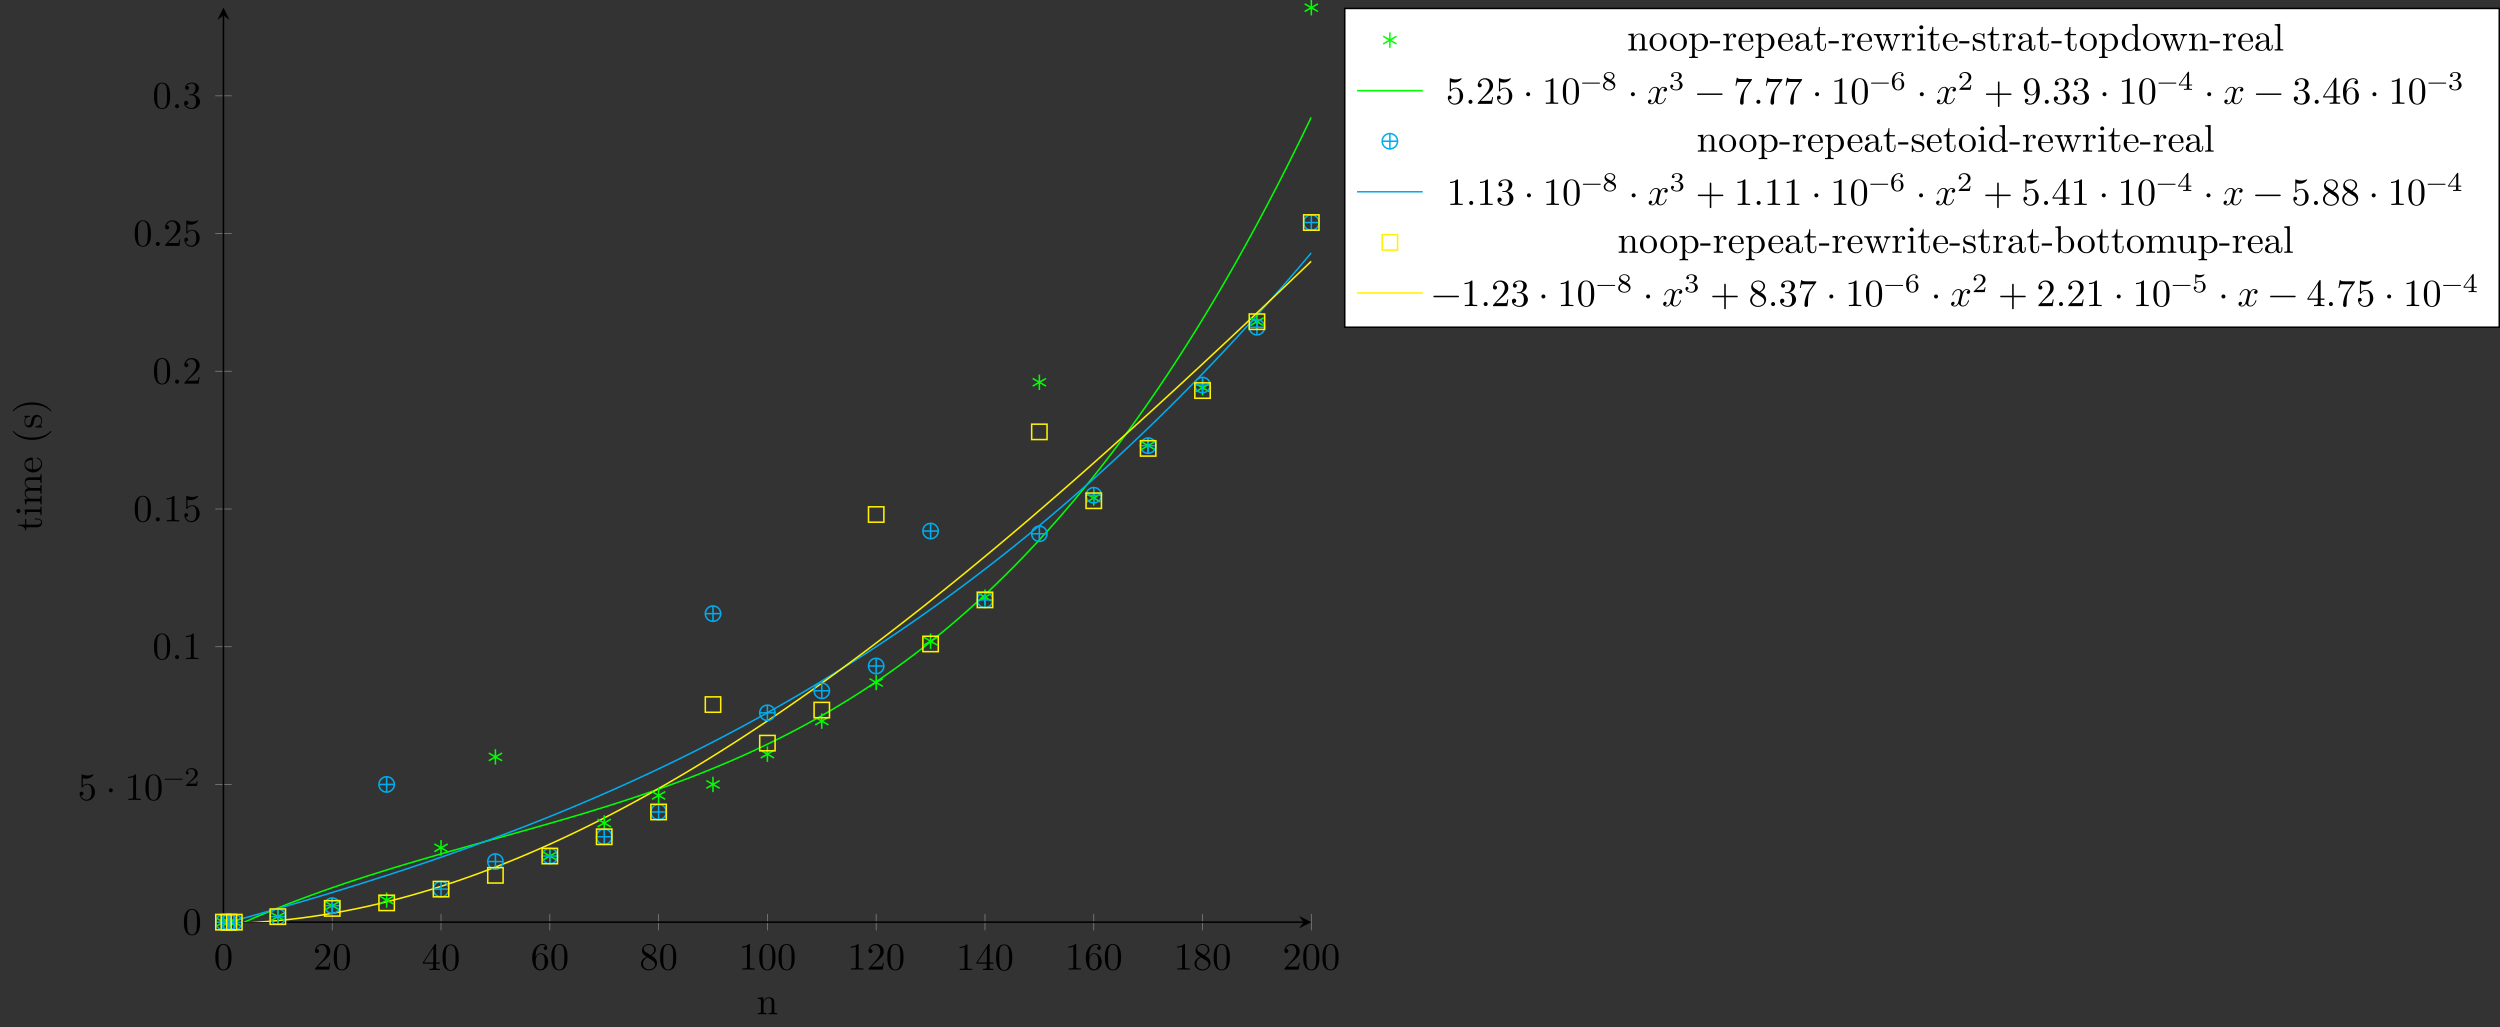 <?xml version="1.0" encoding="UTF-8"?>
<svg xmlns="http://www.w3.org/2000/svg" xmlns:xlink="http://www.w3.org/1999/xlink" width="647.355pt" height="265.961pt" viewBox="0 0 647.355 265.961" version="1.1">
<rect x="0" y="0" width="647.355" height="265.961" fill="#333333" stroke="none"/>
<defs>
<g>
<symbol overflow="visible" id="glyph0-0">
<path style="stroke:none;" d=""/>
</symbol>
<symbol overflow="visible" id="glyph0-1">
<path style="stroke:none;" d="M 4.578 -3.188 C 4.578 -3.984 4.531 -4.781 4.188 -5.516 C 3.734 -6.484 2.906 -6.641 2.5 -6.641 C 1.891 -6.641 1.172 -6.375 0.75 -5.453 C 0.438 -4.766 0.391 -3.984 0.391 -3.188 C 0.391 -2.438 0.422 -1.547 0.844 -0.781 C 1.266 0.016 2 0.219 2.484 0.219 C 3.016 0.219 3.781 0.016 4.219 -0.938 C 4.531 -1.625 4.578 -2.406 4.578 -3.188 Z M 3.766 -3.312 C 3.766 -2.562 3.766 -1.891 3.656 -1.25 C 3.5 -0.297 2.938 0 2.484 0 C 2.094 0 1.5 -0.25 1.328 -1.203 C 1.219 -1.797 1.219 -2.719 1.219 -3.312 C 1.219 -3.953 1.219 -4.609 1.297 -5.141 C 1.484 -6.328 2.234 -6.422 2.484 -6.422 C 2.812 -6.422 3.469 -6.234 3.656 -5.25 C 3.766 -4.688 3.766 -3.938 3.766 -3.312 Z M 3.766 -3.312 "/>
</symbol>
<symbol overflow="visible" id="glyph0-2">
<path style="stroke:none;" d="M 4.469 -1.734 L 4.234 -1.734 C 4.172 -1.438 4.109 -1 4 -0.844 C 3.938 -0.766 3.281 -0.766 3.062 -0.766 L 1.266 -0.766 L 2.328 -1.797 C 3.875 -3.172 4.469 -3.703 4.469 -4.703 C 4.469 -5.844 3.578 -6.641 2.359 -6.641 C 1.234 -6.641 0.5 -5.719 0.5 -4.828 C 0.5 -4.281 1 -4.281 1.031 -4.281 C 1.203 -4.281 1.547 -4.391 1.547 -4.812 C 1.547 -5.062 1.359 -5.328 1.016 -5.328 C 0.938 -5.328 0.922 -5.328 0.891 -5.312 C 1.109 -5.969 1.656 -6.328 2.234 -6.328 C 3.141 -6.328 3.562 -5.516 3.562 -4.703 C 3.562 -3.906 3.078 -3.125 2.516 -2.5 L 0.609 -0.375 C 0.5 -0.266 0.5 -0.234 0.5 0 L 4.203 0 Z M 4.469 -1.734 "/>
</symbol>
<symbol overflow="visible" id="glyph0-3">
<path style="stroke:none;" d="M 4.688 -1.641 L 4.688 -1.953 L 3.703 -1.953 L 3.703 -6.484 C 3.703 -6.688 3.703 -6.75 3.531 -6.75 C 3.453 -6.75 3.422 -6.75 3.344 -6.625 L 0.281 -1.953 L 0.281 -1.641 L 2.938 -1.641 L 2.938 -0.781 C 2.938 -0.422 2.906 -0.312 2.172 -0.312 L 1.969 -0.312 L 1.969 0 C 2.375 -0.031 2.891 -0.031 3.312 -0.031 C 3.734 -0.031 4.25 -0.031 4.672 0 L 4.672 -0.312 L 4.453 -0.312 C 3.719 -0.312 3.703 -0.422 3.703 -0.781 L 3.703 -1.641 Z M 2.984 -1.953 L 0.562 -1.953 L 2.984 -5.672 Z M 2.984 -1.953 "/>
</symbol>
<symbol overflow="visible" id="glyph0-4">
<path style="stroke:none;" d="M 4.562 -2.031 C 4.562 -3.297 3.672 -4.25 2.562 -4.25 C 1.891 -4.25 1.516 -3.75 1.312 -3.266 L 1.312 -3.516 C 1.312 -6.031 2.547 -6.391 3.062 -6.391 C 3.297 -6.391 3.719 -6.328 3.938 -5.984 C 3.781 -5.984 3.391 -5.984 3.391 -5.547 C 3.391 -5.234 3.625 -5.078 3.844 -5.078 C 4 -5.078 4.312 -5.172 4.312 -5.562 C 4.312 -6.156 3.875 -6.641 3.047 -6.641 C 1.766 -6.641 0.422 -5.359 0.422 -3.156 C 0.422 -0.484 1.578 0.219 2.5 0.219 C 3.609 0.219 4.562 -0.719 4.562 -2.031 Z M 3.656 -2.047 C 3.656 -1.562 3.656 -1.062 3.484 -0.703 C 3.188 -0.109 2.734 -0.062 2.5 -0.062 C 1.875 -0.062 1.578 -0.656 1.516 -0.812 C 1.328 -1.281 1.328 -2.078 1.328 -2.25 C 1.328 -3.031 1.656 -4.031 2.547 -4.031 C 2.719 -4.031 3.172 -4.031 3.484 -3.406 C 3.656 -3.047 3.656 -2.531 3.656 -2.047 Z M 3.656 -2.047 "/>
</symbol>
<symbol overflow="visible" id="glyph0-5">
<path style="stroke:none;" d="M 4.562 -1.672 C 4.562 -2.031 4.453 -2.484 4.062 -2.906 C 3.875 -3.109 3.719 -3.203 3.078 -3.609 C 3.797 -3.984 4.281 -4.5 4.281 -5.156 C 4.281 -6.078 3.406 -6.641 2.5 -6.641 C 1.5 -6.641 0.688 -5.906 0.688 -4.969 C 0.688 -4.797 0.703 -4.344 1.125 -3.875 C 1.234 -3.766 1.609 -3.516 1.859 -3.344 C 1.281 -3.047 0.422 -2.5 0.422 -1.5 C 0.422 -0.453 1.438 0.219 2.484 0.219 C 3.609 0.219 4.562 -0.609 4.562 -1.672 Z M 3.844 -5.156 C 3.844 -4.578 3.453 -4.109 2.859 -3.766 L 1.625 -4.562 C 1.172 -4.859 1.125 -5.188 1.125 -5.359 C 1.125 -5.969 1.781 -6.391 2.484 -6.391 C 3.203 -6.391 3.844 -5.875 3.844 -5.156 Z M 4.062 -1.312 C 4.062 -0.578 3.312 -0.062 2.5 -0.062 C 1.641 -0.062 0.922 -0.672 0.922 -1.5 C 0.922 -2.078 1.234 -2.719 2.078 -3.188 L 3.312 -2.406 C 3.594 -2.219 4.062 -1.922 4.062 -1.312 Z M 4.062 -1.312 "/>
</symbol>
<symbol overflow="visible" id="glyph0-6">
<path style="stroke:none;" d="M 4.172 0 L 4.172 -0.312 L 3.859 -0.312 C 2.953 -0.312 2.938 -0.422 2.938 -0.781 L 2.938 -6.375 C 2.938 -6.625 2.938 -6.641 2.703 -6.641 C 2.078 -6 1.203 -6 0.891 -6 L 0.891 -5.688 C 1.094 -5.688 1.672 -5.688 2.188 -5.953 L 2.188 -0.781 C 2.188 -0.422 2.156 -0.312 1.266 -0.312 L 0.953 -0.312 L 0.953 0 C 1.297 -0.031 2.156 -0.031 2.562 -0.031 C 2.953 -0.031 3.828 -0.031 4.172 0 Z M 4.172 0 "/>
</symbol>
<symbol overflow="visible" id="glyph0-7">
<path style="stroke:none;" d="M 4.469 -2 C 4.469 -3.188 3.656 -4.188 2.578 -4.188 C 2.109 -4.188 1.672 -4.031 1.312 -3.672 L 1.312 -5.625 C 1.516 -5.562 1.844 -5.5 2.156 -5.5 C 3.391 -5.5 4.094 -6.406 4.094 -6.531 C 4.094 -6.594 4.062 -6.641 3.984 -6.641 C 3.984 -6.641 3.953 -6.641 3.906 -6.609 C 3.703 -6.516 3.219 -6.312 2.547 -6.312 C 2.156 -6.312 1.688 -6.391 1.219 -6.594 C 1.141 -6.625 1.109 -6.625 1.109 -6.625 C 1 -6.625 1 -6.547 1 -6.391 L 1 -3.438 C 1 -3.266 1 -3.188 1.141 -3.188 C 1.219 -3.188 1.234 -3.203 1.281 -3.266 C 1.391 -3.422 1.75 -3.969 2.562 -3.969 C 3.078 -3.969 3.328 -3.516 3.406 -3.328 C 3.562 -2.953 3.594 -2.578 3.594 -2.078 C 3.594 -1.719 3.594 -1.125 3.344 -0.703 C 3.109 -0.312 2.734 -0.062 2.281 -0.062 C 1.562 -0.062 0.984 -0.594 0.812 -1.172 C 0.844 -1.172 0.875 -1.156 0.984 -1.156 C 1.312 -1.156 1.484 -1.406 1.484 -1.641 C 1.484 -1.891 1.312 -2.141 0.984 -2.141 C 0.844 -2.141 0.5 -2.062 0.5 -1.609 C 0.5 -0.75 1.188 0.219 2.297 0.219 C 3.453 0.219 4.469 -0.734 4.469 -2 Z M 4.469 -2 "/>
</symbol>
<symbol overflow="visible" id="glyph0-8">
<path style="stroke:none;" d="M 1.906 -2.5 C 1.906 -2.781 1.672 -3.016 1.391 -3.016 C 1.094 -3.016 0.859 -2.781 0.859 -2.5 C 0.859 -2.203 1.094 -1.969 1.391 -1.969 C 1.672 -1.969 1.906 -2.203 1.906 -2.5 Z M 1.906 -2.5 "/>
</symbol>
<symbol overflow="visible" id="glyph0-9">
<path style="stroke:none;" d="M 1.906 -0.531 C 1.906 -0.812 1.672 -1.062 1.391 -1.062 C 1.094 -1.062 0.859 -0.812 0.859 -0.531 C 0.859 -0.234 1.094 0 1.391 0 C 1.672 0 1.906 -0.234 1.906 -0.531 Z M 1.906 -0.531 "/>
</symbol>
<symbol overflow="visible" id="glyph0-10">
<path style="stroke:none;" d="M 4.562 -1.703 C 4.562 -2.516 3.922 -3.297 2.891 -3.516 C 3.703 -3.781 4.281 -4.469 4.281 -5.266 C 4.281 -6.078 3.406 -6.641 2.453 -6.641 C 1.453 -6.641 0.688 -6.047 0.688 -5.281 C 0.688 -4.953 0.906 -4.766 1.203 -4.766 C 1.5 -4.766 1.703 -4.984 1.703 -5.281 C 1.703 -5.766 1.234 -5.766 1.094 -5.766 C 1.391 -6.266 2.047 -6.391 2.406 -6.391 C 2.828 -6.391 3.375 -6.172 3.375 -5.281 C 3.375 -5.156 3.344 -4.578 3.094 -4.141 C 2.797 -3.656 2.453 -3.625 2.203 -3.625 C 2.125 -3.609 1.891 -3.594 1.812 -3.594 C 1.734 -3.578 1.672 -3.562 1.672 -3.469 C 1.672 -3.359 1.734 -3.359 1.906 -3.359 L 2.344 -3.359 C 3.156 -3.359 3.531 -2.688 3.531 -1.703 C 3.531 -0.344 2.844 -0.062 2.406 -0.062 C 1.969 -0.062 1.219 -0.234 0.875 -0.812 C 1.219 -0.766 1.531 -0.984 1.531 -1.359 C 1.531 -1.719 1.266 -1.922 0.984 -1.922 C 0.734 -1.922 0.422 -1.781 0.422 -1.344 C 0.422 -0.438 1.344 0.219 2.438 0.219 C 3.656 0.219 4.562 -0.688 4.562 -1.703 Z M 4.562 -1.703 "/>
</symbol>
<symbol overflow="visible" id="glyph0-11">
<path style="stroke:none;" d="M 5.25 -3.75 C 5.25 -4.266 4.672 -4.406 4.328 -4.406 C 3.75 -4.406 3.406 -3.875 3.281 -3.656 C 3.031 -4.312 2.5 -4.406 2.203 -4.406 C 1.172 -4.406 0.594 -3.125 0.594 -2.875 C 0.594 -2.766 0.719 -2.766 0.719 -2.766 C 0.797 -2.766 0.828 -2.797 0.844 -2.875 C 1.188 -3.938 1.844 -4.188 2.188 -4.188 C 2.375 -4.188 2.719 -4.094 2.719 -3.516 C 2.719 -3.203 2.547 -2.547 2.188 -1.141 C 2.031 -0.531 1.672 -0.109 1.234 -0.109 C 1.172 -0.109 0.953 -0.109 0.734 -0.234 C 0.984 -0.297 1.203 -0.5 1.203 -0.781 C 1.203 -1.047 0.984 -1.125 0.844 -1.125 C 0.531 -1.125 0.297 -0.875 0.297 -0.547 C 0.297 -0.094 0.781 0.109 1.219 0.109 C 1.891 0.109 2.25 -0.594 2.266 -0.641 C 2.391 -0.281 2.75 0.109 3.344 0.109 C 4.375 0.109 4.938 -1.172 4.938 -1.422 C 4.938 -1.531 4.859 -1.531 4.828 -1.531 C 4.734 -1.531 4.719 -1.484 4.688 -1.422 C 4.359 -0.344 3.688 -0.109 3.375 -0.109 C 2.984 -0.109 2.828 -0.422 2.828 -0.766 C 2.828 -0.984 2.875 -1.203 2.984 -1.641 L 3.328 -3.016 C 3.391 -3.266 3.625 -4.188 4.312 -4.188 C 4.359 -4.188 4.609 -4.188 4.812 -4.062 C 4.531 -4 4.344 -3.766 4.344 -3.516 C 4.344 -3.359 4.453 -3.172 4.719 -3.172 C 4.938 -3.172 5.25 -3.344 5.25 -3.75 Z M 5.25 -3.75 "/>
</symbol>
<symbol overflow="visible" id="glyph0-12">
<path style="stroke:none;" d="M 7.203 -2.5 C 7.203 -2.609 7.109 -2.688 7 -2.688 L 0.75 -2.688 C 0.641 -2.688 0.562 -2.609 0.562 -2.5 C 0.562 -2.375 0.641 -2.297 0.75 -2.297 L 7 -2.297 C 7.109 -2.297 7.203 -2.375 7.203 -2.5 Z M 7.203 -2.5 "/>
</symbol>
<symbol overflow="visible" id="glyph0-13">
<path style="stroke:none;" d="M 4.828 -6.422 L 2.406 -6.422 C 1.203 -6.422 1.172 -6.547 1.141 -6.734 L 0.891 -6.734 L 0.562 -4.688 L 0.812 -4.688 C 0.844 -4.844 0.922 -5.469 1.062 -5.594 C 1.125 -5.656 1.906 -5.656 2.031 -5.656 L 4.094 -5.656 L 2.984 -4.078 C 2.078 -2.734 1.75 -1.344 1.75 -0.328 C 1.75 -0.234 1.75 0.219 2.219 0.219 C 2.672 0.219 2.672 -0.234 2.672 -0.328 L 2.672 -0.844 C 2.672 -1.391 2.703 -1.938 2.781 -2.469 C 2.828 -2.703 2.953 -3.562 3.406 -4.172 L 4.75 -6.078 C 4.828 -6.188 4.828 -6.203 4.828 -6.422 Z M 4.828 -6.422 "/>
</symbol>
<symbol overflow="visible" id="glyph0-14">
<path style="stroke:none;" d="M 7.203 -2.5 C 7.203 -2.609 7.109 -2.688 7 -2.688 L 4.078 -2.688 L 4.078 -5.609 C 4.078 -5.719 3.984 -5.812 3.875 -5.812 C 3.766 -5.812 3.672 -5.719 3.672 -5.609 L 3.672 -2.688 L 0.75 -2.688 C 0.641 -2.688 0.562 -2.609 0.562 -2.5 C 0.562 -2.375 0.641 -2.297 0.75 -2.297 L 3.672 -2.297 L 3.672 0.625 C 3.672 0.734 3.766 0.828 3.875 0.828 C 3.984 0.828 4.078 0.734 4.078 0.625 L 4.078 -2.297 L 7 -2.297 C 7.109 -2.297 7.203 -2.375 7.203 -2.5 Z M 7.203 -2.5 "/>
</symbol>
<symbol overflow="visible" id="glyph0-15">
<path style="stroke:none;" d="M 4.562 -3.281 C 4.562 -5.969 3.406 -6.641 2.516 -6.641 C 1.969 -6.641 1.484 -6.453 1.062 -6.016 C 0.641 -5.562 0.422 -5.141 0.422 -4.391 C 0.422 -3.156 1.297 -2.172 2.406 -2.172 C 3.016 -2.172 3.422 -2.594 3.656 -3.172 L 3.656 -2.844 C 3.656 -0.516 2.625 -0.062 2.047 -0.062 C 1.875 -0.062 1.328 -0.078 1.062 -0.422 C 1.5 -0.422 1.578 -0.703 1.578 -0.875 C 1.578 -1.188 1.344 -1.328 1.125 -1.328 C 0.969 -1.328 0.672 -1.25 0.672 -0.859 C 0.672 -0.188 1.203 0.219 2.047 0.219 C 3.344 0.219 4.562 -1.141 4.562 -3.281 Z M 3.641 -4.203 C 3.641 -3.375 3.297 -2.406 2.422 -2.406 C 2.266 -2.406 1.797 -2.406 1.5 -3.031 C 1.312 -3.406 1.312 -3.891 1.312 -4.391 C 1.312 -4.922 1.312 -5.391 1.531 -5.766 C 1.797 -6.266 2.172 -6.391 2.516 -6.391 C 2.984 -6.391 3.312 -6.047 3.484 -5.609 C 3.594 -5.281 3.641 -4.656 3.641 -4.203 Z M 3.641 -4.203 "/>
</symbol>
<symbol overflow="visible" id="glyph1-0">
<path style="stroke:none;" d=""/>
</symbol>
<symbol overflow="visible" id="glyph1-1">
<path style="stroke:none;" d="M 5.031 -1.734 C 5.031 -1.812 4.969 -1.875 4.891 -1.875 L 0.531 -1.875 C 0.453 -1.875 0.391 -1.812 0.391 -1.734 C 0.391 -1.672 0.453 -1.609 0.531 -1.609 L 4.891 -1.609 C 4.969 -1.609 5.031 -1.672 5.031 -1.734 Z M 5.031 -1.734 "/>
</symbol>
<symbol overflow="visible" id="glyph1-2">
<path style="stroke:none;" d="M 3.516 -1.266 L 3.281 -1.266 C 3.266 -1.109 3.188 -0.703 3.094 -0.641 C 3.047 -0.594 2.516 -0.594 2.406 -0.594 L 1.125 -0.594 C 1.859 -1.234 2.109 -1.438 2.516 -1.766 C 3.031 -2.172 3.516 -2.609 3.516 -3.266 C 3.516 -4.109 2.781 -4.625 1.891 -4.625 C 1.031 -4.625 0.438 -4.016 0.438 -3.375 C 0.438 -3.031 0.734 -2.984 0.812 -2.984 C 0.969 -2.984 1.172 -3.109 1.172 -3.359 C 1.172 -3.484 1.125 -3.734 0.766 -3.734 C 0.984 -4.219 1.453 -4.375 1.781 -4.375 C 2.484 -4.375 2.844 -3.828 2.844 -3.266 C 2.844 -2.656 2.406 -2.188 2.188 -1.938 L 0.516 -0.266 C 0.438 -0.203 0.438 -0.188 0.438 0 L 3.312 0 Z M 3.516 -1.266 "/>
</symbol>
<symbol overflow="visible" id="glyph1-3">
<path style="stroke:none;" d="M 3.578 -1.172 C 3.578 -1.641 3.312 -2.031 2.906 -2.266 L 2.469 -2.516 C 3.016 -2.781 3.359 -3.109 3.359 -3.594 C 3.359 -4.266 2.656 -4.625 1.984 -4.625 C 1.219 -4.625 0.594 -4.125 0.594 -3.469 C 0.594 -3.141 0.75 -2.906 0.875 -2.766 C 1 -2.609 1.047 -2.578 1.453 -2.344 C 1.062 -2.172 0.375 -1.797 0.375 -1.062 C 0.375 -0.297 1.172 0.141 1.969 0.141 C 2.859 0.141 3.578 -0.422 3.578 -1.172 Z M 3 -3.594 C 3 -2.969 2.266 -2.656 2.266 -2.656 C 2.266 -2.656 2.234 -2.656 2.188 -2.688 L 1.344 -3.172 C 1.156 -3.281 0.969 -3.469 0.969 -3.734 C 0.969 -4.172 1.469 -4.422 1.969 -4.422 C 2.516 -4.422 3 -4.078 3 -3.594 Z M 3.156 -0.938 C 3.156 -0.406 2.578 -0.078 1.984 -0.078 C 1.344 -0.078 0.797 -0.5 0.797 -1.062 C 0.797 -1.578 1.172 -1.984 1.672 -2.203 C 2.062 -1.984 2.078 -1.984 2.641 -1.656 C 2.812 -1.547 3.156 -1.344 3.156 -0.938 Z M 3.156 -0.938 "/>
</symbol>
<symbol overflow="visible" id="glyph1-4">
<path style="stroke:none;" d="M 3.578 -1.203 C 3.578 -1.75 3.141 -2.297 2.375 -2.453 C 3.094 -2.719 3.359 -3.234 3.359 -3.672 C 3.359 -4.219 2.734 -4.625 1.953 -4.625 C 1.188 -4.625 0.594 -4.25 0.594 -3.688 C 0.594 -3.453 0.75 -3.328 0.953 -3.328 C 1.172 -3.328 1.312 -3.484 1.312 -3.672 C 1.312 -3.875 1.172 -4.031 0.953 -4.047 C 1.203 -4.344 1.672 -4.422 1.938 -4.422 C 2.25 -4.422 2.688 -4.266 2.688 -3.672 C 2.688 -3.375 2.594 -3.047 2.406 -2.844 C 2.188 -2.578 1.984 -2.562 1.641 -2.531 C 1.469 -2.516 1.453 -2.516 1.422 -2.516 C 1.422 -2.516 1.344 -2.5 1.344 -2.422 C 1.344 -2.328 1.406 -2.328 1.531 -2.328 L 1.906 -2.328 C 2.453 -2.328 2.844 -1.953 2.844 -1.203 C 2.844 -0.344 2.328 -0.078 1.938 -0.078 C 1.656 -0.078 1.031 -0.156 0.75 -0.578 C 1.078 -0.578 1.156 -0.812 1.156 -0.969 C 1.156 -1.188 0.984 -1.344 0.766 -1.344 C 0.578 -1.344 0.375 -1.219 0.375 -0.938 C 0.375 -0.281 1.094 0.141 1.938 0.141 C 2.906 0.141 3.578 -0.516 3.578 -1.203 Z M 3.578 -1.203 "/>
</symbol>
<symbol overflow="visible" id="glyph1-5">
<path style="stroke:none;" d="M 3.578 -1.422 C 3.578 -2.312 2.875 -2.969 2.062 -2.969 C 1.5 -2.969 1.203 -2.594 1.047 -2.281 C 1.047 -2.844 1.094 -3.359 1.359 -3.797 C 1.594 -4.172 1.969 -4.422 2.422 -4.422 C 2.625 -4.422 2.906 -4.375 3.047 -4.188 C 2.875 -4.172 2.719 -4.047 2.719 -3.844 C 2.719 -3.672 2.844 -3.516 3.047 -3.516 C 3.266 -3.516 3.391 -3.656 3.391 -3.859 C 3.391 -4.266 3.094 -4.625 2.406 -4.625 C 1.406 -4.625 0.375 -3.703 0.375 -2.203 C 0.375 -0.406 1.219 0.141 2 0.141 C 2.844 0.141 3.578 -0.516 3.578 -1.422 Z M 2.906 -1.422 C 2.906 -1.031 2.906 -0.734 2.719 -0.453 C 2.562 -0.219 2.328 -0.078 2 -0.078 C 1.641 -0.078 1.375 -0.281 1.219 -0.594 C 1.125 -0.797 1.062 -1.156 1.062 -1.562 C 1.062 -2.25 1.469 -2.766 2.031 -2.766 C 2.344 -2.766 2.562 -2.641 2.734 -2.391 C 2.906 -2.125 2.906 -1.828 2.906 -1.422 Z M 2.906 -1.422 "/>
</symbol>
<symbol overflow="visible" id="glyph1-6">
<path style="stroke:none;" d="M 3.688 -1.141 L 3.688 -1.391 L 2.906 -1.391 L 2.906 -4.5 C 2.906 -4.641 2.906 -4.703 2.766 -4.703 C 2.672 -4.703 2.641 -4.703 2.578 -4.594 L 0.266 -1.391 L 0.266 -1.141 L 2.328 -1.141 L 2.328 -0.578 C 2.328 -0.328 2.328 -0.25 1.75 -0.25 L 1.562 -0.25 L 1.562 0 L 2.609 -0.031 L 3.672 0 L 3.672 -0.25 L 3.484 -0.25 C 2.906 -0.25 2.906 -0.328 2.906 -0.578 L 2.906 -1.141 Z M 2.375 -1.391 L 0.531 -1.391 L 2.375 -3.938 Z M 2.375 -1.391 "/>
</symbol>
<symbol overflow="visible" id="glyph1-7">
<path style="stroke:none;" d="M 3.516 -1.406 C 3.516 -2.188 2.922 -2.906 2.062 -2.906 C 1.75 -2.906 1.391 -2.844 1.078 -2.578 L 1.078 -3.891 C 1.438 -3.797 1.641 -3.797 1.75 -3.797 C 2.672 -3.797 3.219 -4.422 3.219 -4.531 C 3.219 -4.609 3.172 -4.625 3.141 -4.625 C 3.141 -4.625 3.109 -4.625 3.078 -4.609 C 2.906 -4.547 2.547 -4.406 2.031 -4.406 C 1.828 -4.406 1.469 -4.422 1.016 -4.594 C 0.938 -4.625 0.922 -4.625 0.922 -4.625 C 0.828 -4.625 0.828 -4.547 0.828 -4.438 L 0.828 -2.391 C 0.828 -2.266 0.828 -2.188 0.938 -2.188 C 1 -2.188 1.016 -2.188 1.078 -2.281 C 1.375 -2.656 1.812 -2.719 2.047 -2.719 C 2.469 -2.719 2.656 -2.391 2.688 -2.328 C 2.812 -2.094 2.859 -1.828 2.859 -1.422 C 2.859 -1.219 2.859 -0.812 2.641 -0.5 C 2.469 -0.25 2.172 -0.078 1.828 -0.078 C 1.375 -0.078 0.906 -0.328 0.734 -0.797 C 1 -0.781 1.141 -0.953 1.141 -1.141 C 1.141 -1.438 0.875 -1.484 0.781 -1.484 C 0.781 -1.484 0.438 -1.484 0.438 -1.109 C 0.438 -0.484 1.016 0.141 1.844 0.141 C 2.734 0.141 3.516 -0.516 3.516 -1.406 Z M 3.516 -1.406 "/>
</symbol>
<symbol overflow="visible" id="glyph2-0">
<path style="stroke:none;" d=""/>
</symbol>
<symbol overflow="visible" id="glyph2-1">
<path style="stroke:none;" d="M 5.328 0 L 5.328 -0.312 C 4.812 -0.312 4.562 -0.312 4.562 -0.609 L 4.562 -2.516 C 4.562 -3.375 4.562 -3.672 4.25 -4.031 C 4.109 -4.203 3.781 -4.406 3.203 -4.406 C 2.469 -4.406 2 -3.984 1.719 -3.359 L 1.719 -4.406 L 0.312 -4.297 L 0.312 -3.984 C 1.016 -3.984 1.094 -3.922 1.094 -3.422 L 1.094 -0.75 C 1.094 -0.312 0.984 -0.312 0.312 -0.312 L 0.312 0 L 1.453 -0.031 L 2.562 0 L 2.562 -0.312 C 1.891 -0.312 1.781 -0.312 1.781 -0.75 L 1.781 -2.594 C 1.781 -3.625 2.5 -4.188 3.125 -4.188 C 3.766 -4.188 3.875 -3.656 3.875 -3.078 L 3.875 -0.75 C 3.875 -0.312 3.766 -0.312 3.094 -0.312 L 3.094 0 L 4.219 -0.031 Z M 5.328 0 "/>
</symbol>
<symbol overflow="visible" id="glyph2-2">
<path style="stroke:none;" d="M 4.688 -2.141 C 4.688 -3.406 3.703 -4.469 2.5 -4.469 C 1.25 -4.469 0.281 -3.375 0.281 -2.141 C 0.281 -0.844 1.312 0.109 2.484 0.109 C 3.688 0.109 4.688 -0.875 4.688 -2.141 Z M 3.875 -2.219 C 3.875 -1.859 3.875 -1.312 3.656 -0.875 C 3.422 -0.422 2.984 -0.141 2.5 -0.141 C 2.062 -0.141 1.625 -0.344 1.359 -0.812 C 1.109 -1.25 1.109 -1.859 1.109 -2.219 C 1.109 -2.609 1.109 -3.141 1.344 -3.578 C 1.609 -4.031 2.078 -4.25 2.484 -4.25 C 2.922 -4.25 3.344 -4.031 3.609 -3.594 C 3.875 -3.172 3.875 -2.594 3.875 -2.219 Z M 3.875 -2.219 "/>
</symbol>
<symbol overflow="visible" id="glyph2-3">
<path style="stroke:none;" d="M 5.188 -2.156 C 5.188 -3.422 4.234 -4.406 3.109 -4.406 C 2.328 -4.406 1.906 -3.969 1.719 -3.75 L 1.719 -4.406 L 0.281 -4.297 L 0.281 -3.984 C 0.984 -3.984 1.062 -3.922 1.062 -3.484 L 1.062 1.172 C 1.062 1.625 0.953 1.625 0.281 1.625 L 0.281 1.938 L 1.391 1.906 L 2.516 1.938 L 2.516 1.625 C 1.859 1.625 1.75 1.625 1.75 1.172 L 1.75 -0.594 C 1.797 -0.422 2.219 0.109 2.969 0.109 C 4.156 0.109 5.188 -0.875 5.188 -2.156 Z M 4.359 -2.156 C 4.359 -0.953 3.672 -0.109 2.938 -0.109 C 2.531 -0.109 2.156 -0.312 1.891 -0.719 C 1.75 -0.922 1.75 -0.938 1.75 -1.141 L 1.75 -3.359 C 2.031 -3.875 2.516 -4.156 3.031 -4.156 C 3.766 -4.156 4.359 -3.281 4.359 -2.156 Z M 4.359 -2.156 "/>
</symbol>
<symbol overflow="visible" id="glyph2-4">
<path style="stroke:none;" d="M 2.75 -1.859 L 2.75 -2.438 L 0.109 -2.438 L 0.109 -1.859 Z M 2.75 -1.859 "/>
</symbol>
<symbol overflow="visible" id="glyph2-5">
<path style="stroke:none;" d="M 3.625 -3.797 C 3.625 -4.109 3.312 -4.406 2.891 -4.406 C 2.156 -4.406 1.797 -3.734 1.672 -3.312 L 1.672 -4.406 L 0.281 -4.297 L 0.281 -3.984 C 0.984 -3.984 1.062 -3.922 1.062 -3.422 L 1.062 -0.75 C 1.062 -0.312 0.953 -0.312 0.281 -0.312 L 0.281 0 L 1.422 -0.031 C 1.812 -0.031 2.281 -0.031 2.688 0 L 2.688 -0.312 L 2.469 -0.312 C 1.734 -0.312 1.719 -0.422 1.719 -0.781 L 1.719 -2.312 C 1.719 -3.297 2.141 -4.188 2.891 -4.188 C 2.953 -4.188 2.984 -4.188 3 -4.172 C 2.969 -4.172 2.766 -4.047 2.766 -3.781 C 2.766 -3.516 2.984 -3.359 3.203 -3.359 C 3.375 -3.359 3.625 -3.484 3.625 -3.797 Z M 3.625 -3.797 "/>
</symbol>
<symbol overflow="visible" id="glyph2-6">
<path style="stroke:none;" d="M 4.141 -1.188 C 4.141 -1.281 4.062 -1.312 4 -1.312 C 3.922 -1.312 3.891 -1.25 3.875 -1.172 C 3.531 -0.141 2.625 -0.141 2.531 -0.141 C 2.031 -0.141 1.641 -0.438 1.406 -0.812 C 1.109 -1.281 1.109 -1.938 1.109 -2.297 L 3.891 -2.297 C 4.109 -2.297 4.141 -2.297 4.141 -2.516 C 4.141 -3.5 3.594 -4.469 2.359 -4.469 C 1.203 -4.469 0.281 -3.438 0.281 -2.188 C 0.281 -0.859 1.328 0.109 2.469 0.109 C 3.688 0.109 4.141 -1 4.141 -1.188 Z M 3.484 -2.516 L 1.109 -2.516 C 1.172 -4 2.016 -4.25 2.359 -4.25 C 3.375 -4.25 3.484 -2.906 3.484 -2.516 Z M 3.484 -2.516 "/>
</symbol>
<symbol overflow="visible" id="glyph2-7">
<path style="stroke:none;" d="M 4.812 -0.891 L 4.812 -1.453 L 4.562 -1.453 L 4.562 -0.891 C 4.562 -0.312 4.312 -0.25 4.203 -0.25 C 3.875 -0.25 3.844 -0.703 3.844 -0.75 L 3.844 -2.734 C 3.844 -3.156 3.844 -3.547 3.484 -3.922 C 3.094 -4.312 2.594 -4.469 2.109 -4.469 C 1.297 -4.469 0.609 -4 0.609 -3.344 C 0.609 -3.047 0.812 -2.875 1.062 -2.875 C 1.344 -2.875 1.531 -3.078 1.531 -3.328 C 1.531 -3.453 1.469 -3.781 1.016 -3.781 C 1.281 -4.141 1.781 -4.25 2.094 -4.25 C 2.578 -4.25 3.156 -3.859 3.156 -2.969 L 3.156 -2.609 C 2.641 -2.578 1.938 -2.547 1.312 -2.25 C 0.562 -1.906 0.312 -1.391 0.312 -0.953 C 0.312 -0.141 1.281 0.109 1.906 0.109 C 2.578 0.109 3.031 -0.297 3.219 -0.75 C 3.266 -0.359 3.531 0.062 4 0.062 C 4.203 0.062 4.812 -0.078 4.812 -0.891 Z M 3.156 -1.391 C 3.156 -0.453 2.438 -0.109 1.984 -0.109 C 1.5 -0.109 1.094 -0.453 1.094 -0.953 C 1.094 -1.5 1.5 -2.328 3.156 -2.391 Z M 3.156 -1.391 "/>
</symbol>
<symbol overflow="visible" id="glyph2-8">
<path style="stroke:none;" d="M 3.312 -1.234 L 3.312 -1.797 L 3.062 -1.797 L 3.062 -1.25 C 3.062 -0.516 2.766 -0.141 2.391 -0.141 C 1.719 -0.141 1.719 -1.047 1.719 -1.219 L 1.719 -3.984 L 3.156 -3.984 L 3.156 -4.297 L 1.719 -4.297 L 1.719 -6.125 L 1.469 -6.125 C 1.469 -5.312 1.172 -4.25 0.188 -4.203 L 0.188 -3.984 L 1.031 -3.984 L 1.031 -1.234 C 1.031 -0.016 1.969 0.109 2.328 0.109 C 3.031 0.109 3.312 -0.594 3.312 -1.234 Z M 3.312 -1.234 "/>
</symbol>
<symbol overflow="visible" id="glyph2-9">
<path style="stroke:none;" d="M 7.016 -3.984 L 7.016 -4.297 C 6.781 -4.281 6.5 -4.266 6.281 -4.266 L 5.359 -4.297 L 5.359 -3.984 C 5.719 -3.984 5.938 -3.797 5.938 -3.516 C 5.938 -3.453 5.938 -3.422 5.875 -3.297 L 4.969 -0.75 L 3.984 -3.531 C 3.953 -3.656 3.938 -3.672 3.938 -3.719 C 3.938 -3.984 4.328 -3.984 4.531 -3.984 L 4.531 -4.297 L 3.484 -4.266 C 3.188 -4.266 2.906 -4.281 2.609 -4.297 L 2.609 -3.984 C 2.969 -3.984 3.125 -3.969 3.234 -3.844 C 3.281 -3.781 3.391 -3.484 3.453 -3.297 L 2.609 -0.875 L 1.656 -3.531 C 1.609 -3.656 1.609 -3.672 1.609 -3.719 C 1.609 -3.984 2 -3.984 2.188 -3.984 L 2.188 -4.297 L 1.109 -4.266 L 0.172 -4.297 L 0.172 -3.984 C 0.672 -3.984 0.797 -3.953 0.922 -3.641 L 2.172 -0.109 C 2.219 0.031 2.25 0.109 2.375 0.109 C 2.516 0.109 2.531 0.047 2.578 -0.094 L 3.594 -2.906 L 4.609 -0.078 C 4.641 0.031 4.672 0.109 4.812 0.109 C 4.938 0.109 4.969 0.016 5 -0.078 L 6.172 -3.344 C 6.344 -3.844 6.656 -3.984 7.016 -3.984 Z M 7.016 -3.984 "/>
</symbol>
<symbol overflow="visible" id="glyph2-10">
<path style="stroke:none;" d="M 2.469 0 L 2.469 -0.312 C 1.797 -0.312 1.766 -0.359 1.766 -0.75 L 1.766 -4.406 L 0.375 -4.297 L 0.375 -3.984 C 1.016 -3.984 1.109 -3.922 1.109 -3.438 L 1.109 -0.75 C 1.109 -0.312 1 -0.312 0.328 -0.312 L 0.328 0 L 1.422 -0.031 C 1.781 -0.031 2.125 -0.016 2.469 0 Z M 1.906 -6.016 C 1.906 -6.297 1.688 -6.547 1.391 -6.547 C 1.047 -6.547 0.844 -6.266 0.844 -6.016 C 0.844 -5.75 1.078 -5.5 1.375 -5.5 C 1.719 -5.5 1.906 -5.766 1.906 -6.016 Z M 1.906 -6.016 "/>
</symbol>
<symbol overflow="visible" id="glyph2-11">
<path style="stroke:none;" d="M 3.594 -1.281 C 3.594 -1.797 3.297 -2.109 3.172 -2.219 C 2.844 -2.547 2.453 -2.625 2.031 -2.703 C 1.469 -2.812 0.812 -2.938 0.812 -3.516 C 0.812 -3.875 1.062 -4.281 1.922 -4.281 C 3.016 -4.281 3.078 -3.375 3.094 -3.078 C 3.094 -2.984 3.203 -2.984 3.203 -2.984 C 3.344 -2.984 3.344 -3.031 3.344 -3.219 L 3.344 -4.234 C 3.344 -4.391 3.344 -4.469 3.234 -4.469 C 3.188 -4.469 3.156 -4.469 3.031 -4.344 C 3 -4.312 2.906 -4.219 2.859 -4.188 C 2.484 -4.469 2.078 -4.469 1.922 -4.469 C 0.703 -4.469 0.328 -3.797 0.328 -3.234 C 0.328 -2.891 0.484 -2.609 0.75 -2.391 C 1.078 -2.141 1.359 -2.078 2.078 -1.938 C 2.297 -1.891 3.109 -1.734 3.109 -1.016 C 3.109 -0.516 2.766 -0.109 1.984 -0.109 C 1.141 -0.109 0.781 -0.672 0.594 -1.531 C 0.562 -1.656 0.562 -1.688 0.453 -1.688 C 0.328 -1.688 0.328 -1.625 0.328 -1.453 L 0.328 -0.125 C 0.328 0.047 0.328 0.109 0.438 0.109 C 0.484 0.109 0.5 0.094 0.688 -0.094 C 0.703 -0.109 0.703 -0.125 0.891 -0.312 C 1.328 0.094 1.781 0.109 1.984 0.109 C 3.125 0.109 3.594 -0.562 3.594 -1.281 Z M 3.594 -1.281 "/>
</symbol>
<symbol overflow="visible" id="glyph2-12">
<path style="stroke:none;" d="M 5.25 0 L 5.25 -0.312 C 4.562 -0.312 4.469 -0.375 4.469 -0.875 L 4.469 -6.922 L 3.047 -6.812 L 3.047 -6.5 C 3.734 -6.5 3.812 -6.438 3.812 -5.938 L 3.812 -3.781 C 3.531 -4.141 3.094 -4.406 2.562 -4.406 C 1.391 -4.406 0.344 -3.422 0.344 -2.141 C 0.344 -0.875 1.312 0.109 2.453 0.109 C 3.094 0.109 3.531 -0.234 3.781 -0.547 L 3.781 0.109 Z M 3.781 -1.172 C 3.781 -1 3.781 -0.984 3.672 -0.812 C 3.375 -0.328 2.938 -0.109 2.5 -0.109 C 2.047 -0.109 1.688 -0.375 1.453 -0.75 C 1.203 -1.156 1.172 -1.719 1.172 -2.141 C 1.172 -2.5 1.188 -3.094 1.469 -3.547 C 1.688 -3.859 2.062 -4.188 2.609 -4.188 C 2.953 -4.188 3.375 -4.031 3.672 -3.594 C 3.781 -3.422 3.781 -3.406 3.781 -3.219 Z M 3.781 -1.172 "/>
</symbol>
<symbol overflow="visible" id="glyph2-13">
<path style="stroke:none;" d="M 2.547 0 L 2.547 -0.312 C 1.875 -0.312 1.766 -0.312 1.766 -0.75 L 1.766 -6.922 L 0.328 -6.812 L 0.328 -6.5 C 1.031 -6.5 1.109 -6.438 1.109 -5.938 L 1.109 -0.75 C 1.109 -0.312 1 -0.312 0.328 -0.312 L 0.328 0 L 1.438 -0.031 Z M 2.547 0 "/>
</symbol>
<symbol overflow="visible" id="glyph2-14">
<path style="stroke:none;" d="M 5.188 -2.156 C 5.188 -3.422 4.219 -4.406 3.078 -4.406 C 2.297 -4.406 1.875 -3.938 1.719 -3.766 L 1.719 -6.922 L 0.281 -6.812 L 0.281 -6.5 C 0.984 -6.5 1.062 -6.438 1.062 -5.938 L 1.062 0 L 1.312 0 L 1.672 -0.625 C 1.812 -0.391 2.234 0.109 2.969 0.109 C 4.156 0.109 5.188 -0.875 5.188 -2.156 Z M 4.359 -2.156 C 4.359 -1.797 4.344 -1.203 4.062 -0.75 C 3.844 -0.438 3.469 -0.109 2.938 -0.109 C 2.484 -0.109 2.125 -0.344 1.891 -0.719 C 1.75 -0.922 1.75 -0.953 1.75 -1.141 L 1.75 -3.188 C 1.75 -3.375 1.75 -3.391 1.859 -3.547 C 2.25 -4.109 2.797 -4.188 3.031 -4.188 C 3.484 -4.188 3.844 -3.922 4.078 -3.547 C 4.344 -3.141 4.359 -2.578 4.359 -2.156 Z M 4.359 -2.156 "/>
</symbol>
<symbol overflow="visible" id="glyph2-15">
<path style="stroke:none;" d="M 8.109 0 L 8.109 -0.312 C 7.594 -0.312 7.344 -0.312 7.328 -0.609 L 7.328 -2.516 C 7.328 -3.375 7.328 -3.672 7.016 -4.031 C 6.875 -4.203 6.547 -4.406 5.969 -4.406 C 5.141 -4.406 4.688 -3.812 4.531 -3.422 C 4.391 -4.297 3.656 -4.406 3.203 -4.406 C 2.469 -4.406 2 -3.984 1.719 -3.359 L 1.719 -4.406 L 0.312 -4.297 L 0.312 -3.984 C 1.016 -3.984 1.094 -3.922 1.094 -3.422 L 1.094 -0.75 C 1.094 -0.312 0.984 -0.312 0.312 -0.312 L 0.312 0 L 1.453 -0.031 L 2.562 0 L 2.562 -0.312 C 1.891 -0.312 1.781 -0.312 1.781 -0.75 L 1.781 -2.594 C 1.781 -3.625 2.5 -4.188 3.125 -4.188 C 3.766 -4.188 3.875 -3.656 3.875 -3.078 L 3.875 -0.75 C 3.875 -0.312 3.766 -0.312 3.094 -0.312 L 3.094 0 L 4.219 -0.031 L 5.328 0 L 5.328 -0.312 C 4.672 -0.312 4.562 -0.312 4.562 -0.75 L 4.562 -2.594 C 4.562 -3.625 5.266 -4.188 5.906 -4.188 C 6.531 -4.188 6.641 -3.656 6.641 -3.078 L 6.641 -0.75 C 6.641 -0.312 6.531 -0.312 5.859 -0.312 L 5.859 0 L 6.984 -0.031 Z M 8.109 0 "/>
</symbol>
<symbol overflow="visible" id="glyph2-16">
<path style="stroke:none;" d="M 5.328 0 L 5.328 -0.312 C 4.641 -0.312 4.562 -0.375 4.562 -0.875 L 4.562 -4.406 L 3.094 -4.297 L 3.094 -3.984 C 3.781 -3.984 3.875 -3.922 3.875 -3.422 L 3.875 -1.656 C 3.875 -0.781 3.391 -0.109 2.656 -0.109 C 1.828 -0.109 1.781 -0.578 1.781 -1.094 L 1.781 -4.406 L 0.312 -4.297 L 0.312 -3.984 C 1.094 -3.984 1.094 -3.953 1.094 -3.078 L 1.094 -1.578 C 1.094 -0.797 1.094 0.109 2.609 0.109 C 3.172 0.109 3.609 -0.172 3.891 -0.781 L 3.891 0.109 Z M 5.328 0 "/>
</symbol>
<symbol overflow="visible" id="glyph3-0">
<path style="stroke:none;" d=""/>
</symbol>
<symbol overflow="visible" id="glyph3-1">
<path style="stroke:none;" d="M -1.234 -3.312 L -1.797 -3.312 L -1.797 -3.062 L -1.25 -3.062 C -0.516 -3.062 -0.141 -2.766 -0.141 -2.391 C -0.141 -1.719 -1.047 -1.719 -1.219 -1.719 L -3.984 -1.719 L -3.984 -3.156 L -4.297 -3.156 L -4.297 -1.719 L -6.125 -1.719 L -6.125 -1.469 C -5.312 -1.469 -4.25 -1.172 -4.203 -0.188 L -3.984 -0.188 L -3.984 -1.031 L -1.234 -1.031 C -0.016 -1.031 0.109 -1.969 0.109 -2.328 C 0.109 -3.031 -0.594 -3.312 -1.234 -3.312 Z M -1.234 -3.312 "/>
</symbol>
<symbol overflow="visible" id="glyph3-2">
<path style="stroke:none;" d="M 0 -2.469 L -0.312 -2.469 C -0.312 -1.797 -0.359 -1.766 -0.75 -1.766 L -4.406 -1.766 L -4.297 -0.375 L -3.984 -0.375 C -3.984 -1.016 -3.922 -1.109 -3.438 -1.109 L -0.75 -1.109 C -0.312 -1.109 -0.312 -1 -0.312 -0.328 L 0 -0.328 L -0.031 -1.422 C -0.031 -1.781 -0.016 -2.125 0 -2.469 Z M -6.016 -1.906 C -6.297 -1.906 -6.547 -1.688 -6.547 -1.391 C -6.547 -1.047 -6.266 -0.844 -6.016 -0.844 C -5.75 -0.844 -5.5 -1.078 -5.5 -1.375 C -5.5 -1.719 -5.766 -1.906 -6.016 -1.906 Z M -6.016 -1.906 "/>
</symbol>
<symbol overflow="visible" id="glyph3-3">
<path style="stroke:none;" d="M 0 -8.109 L -0.312 -8.109 C -0.312 -7.594 -0.312 -7.344 -0.609 -7.328 L -2.516 -7.328 C -3.375 -7.328 -3.672 -7.328 -4.031 -7.016 C -4.203 -6.875 -4.406 -6.547 -4.406 -5.969 C -4.406 -5.141 -3.812 -4.688 -3.422 -4.531 C -4.297 -4.391 -4.406 -3.656 -4.406 -3.203 C -4.406 -2.469 -3.984 -2 -3.359 -1.719 L -4.406 -1.719 L -4.297 -0.312 L -3.984 -0.312 C -3.984 -1.016 -3.922 -1.094 -3.422 -1.094 L -0.75 -1.094 C -0.312 -1.094 -0.312 -0.984 -0.312 -0.312 L 0 -0.312 L -0.031 -1.453 L 0 -2.562 L -0.312 -2.562 C -0.312 -1.891 -0.312 -1.781 -0.75 -1.781 L -2.594 -1.781 C -3.625 -1.781 -4.188 -2.5 -4.188 -3.125 C -4.188 -3.766 -3.656 -3.875 -3.078 -3.875 L -0.75 -3.875 C -0.312 -3.875 -0.312 -3.766 -0.312 -3.094 L 0 -3.094 L -0.031 -4.219 L 0 -5.328 L -0.312 -5.328 C -0.312 -4.672 -0.312 -4.562 -0.75 -4.562 L -2.594 -4.562 C -3.625 -4.562 -4.188 -5.266 -4.188 -5.906 C -4.188 -6.531 -3.656 -6.641 -3.078 -6.641 L -0.75 -6.641 C -0.312 -6.641 -0.312 -6.531 -0.312 -5.859 L 0 -5.859 L -0.031 -6.984 Z M 0 -8.109 "/>
</symbol>
<symbol overflow="visible" id="glyph3-4">
<path style="stroke:none;" d="M -1.188 -4.141 C -1.281 -4.141 -1.312 -4.062 -1.312 -4 C -1.312 -3.922 -1.25 -3.891 -1.172 -3.875 C -0.141 -3.531 -0.141 -2.625 -0.141 -2.531 C -0.141 -2.031 -0.438 -1.641 -0.812 -1.406 C -1.281 -1.109 -1.938 -1.109 -2.297 -1.109 L -2.297 -3.891 C -2.297 -4.109 -2.297 -4.141 -2.516 -4.141 C -3.5 -4.141 -4.469 -3.594 -4.469 -2.359 C -4.469 -1.203 -3.438 -0.281 -2.188 -0.281 C -0.859 -0.281 0.109 -1.328 0.109 -2.469 C 0.109 -3.688 -1 -4.141 -1.188 -4.141 Z M -2.516 -3.484 L -2.516 -1.109 C -4 -1.172 -4.25 -2.016 -4.25 -2.359 C -4.25 -3.375 -2.906 -3.484 -2.516 -3.484 Z M -2.516 -3.484 "/>
</symbol>
<symbol overflow="visible" id="glyph3-5">
<path style="stroke:none;" d="M 2.391 -3.297 C 2.359 -3.297 2.344 -3.297 2.172 -3.125 C 0.922 -1.891 -0.969 -1.562 -2.5 -1.562 C -4.234 -1.562 -5.969 -1.938 -7.203 -3.172 C -7.328 -3.297 -7.344 -3.297 -7.375 -3.297 C -7.453 -3.297 -7.484 -3.266 -7.484 -3.203 C -7.484 -3.094 -6.797 -2.203 -5.531 -1.609 C -4.438 -1.109 -3.328 -0.984 -2.5 -0.984 C -1.719 -0.984 -0.516 -1.094 0.625 -1.641 C 1.844 -2.25 2.5 -3.094 2.5 -3.203 C 2.5 -3.266 2.469 -3.297 2.391 -3.297 Z M 2.391 -3.297 "/>
</symbol>
<symbol overflow="visible" id="glyph3-6">
<path style="stroke:none;" d="M -1.281 -3.594 C -1.797 -3.594 -2.109 -3.297 -2.219 -3.172 C -2.547 -2.844 -2.625 -2.453 -2.703 -2.031 C -2.812 -1.469 -2.938 -0.812 -3.516 -0.812 C -3.875 -0.812 -4.281 -1.062 -4.281 -1.922 C -4.281 -3.016 -3.375 -3.078 -3.078 -3.094 C -2.984 -3.094 -2.984 -3.203 -2.984 -3.203 C -2.984 -3.344 -3.031 -3.344 -3.219 -3.344 L -4.234 -3.344 C -4.391 -3.344 -4.469 -3.344 -4.469 -3.234 C -4.469 -3.188 -4.469 -3.156 -4.344 -3.031 C -4.312 -3 -4.219 -2.906 -4.188 -2.859 C -4.469 -2.484 -4.469 -2.078 -4.469 -1.922 C -4.469 -0.703 -3.797 -0.328 -3.234 -0.328 C -2.891 -0.328 -2.609 -0.484 -2.391 -0.75 C -2.141 -1.078 -2.078 -1.359 -1.938 -2.078 C -1.891 -2.297 -1.734 -3.109 -1.016 -3.109 C -0.516 -3.109 -0.109 -2.766 -0.109 -1.984 C -0.109 -1.141 -0.672 -0.781 -1.531 -0.594 C -1.656 -0.562 -1.688 -0.562 -1.688 -0.453 C -1.688 -0.328 -1.625 -0.328 -1.453 -0.328 L -0.125 -0.328 C 0.047 -0.328 0.109 -0.328 0.109 -0.438 C 0.109 -0.484 0.094 -0.5 -0.094 -0.688 C -0.109 -0.703 -0.125 -0.703 -0.312 -0.891 C 0.094 -1.328 0.109 -1.781 0.109 -1.984 C 0.109 -3.125 -0.562 -3.594 -1.281 -3.594 Z M -1.281 -3.594 "/>
</symbol>
<symbol overflow="visible" id="glyph3-7">
<path style="stroke:none;" d="M -2.5 -2.875 C -3.266 -2.875 -4.469 -2.766 -5.609 -2.219 C -6.828 -1.625 -7.484 -0.766 -7.484 -0.672 C -7.484 -0.609 -7.438 -0.562 -7.375 -0.562 C -7.344 -0.562 -7.328 -0.562 -7.141 -0.75 C -6.156 -1.734 -4.578 -2.297 -2.5 -2.297 C -0.781 -2.297 0.969 -1.938 2.219 -0.703 C 2.344 -0.562 2.359 -0.562 2.391 -0.562 C 2.453 -0.562 2.5 -0.609 2.5 -0.672 C 2.5 -0.766 1.812 -1.672 0.547 -2.25 C -0.547 -2.766 -1.656 -2.875 -2.5 -2.875 Z M -2.5 -2.875 "/>
</symbol>
</g>
<clipPath id="clip1">
  <path d="M 57.863 24 L 339.559 24 L 339.559 238.785 L 57.863 238.785 Z M 57.863 24 "/>
</clipPath>
<clipPath id="clip2">
  <path d="M 57.863 59 L 339.559 59 L 339.559 238.785 L 57.863 238.785 Z M 57.863 59 "/>
</clipPath>
<clipPath id="clip3">
  <path d="M 57.863 61 L 339.559 61 L 339.559 238.785 L 57.863 238.785 Z M 57.863 61 "/>
</clipPath>
<clipPath id="clip4">
  <path d="M 348 2 L 647.355 2 L 647.355 85 L 348 85 Z M 348 2 "/>
</clipPath>
<clipPath id="clip5">
  <path d="M 348 1 L 647.355 1 L 647.355 85 L 348 85 Z M 348 1 "/>
</clipPath>
</defs>
<g id="surface1">
<path style="fill:none;stroke-width:0.199;stroke-linecap:butt;stroke-linejoin:miter;stroke:rgb(50%,50%,50%);stroke-opacity:1;stroke-miterlimit:10;" d="M 0.001 -2.127 L 0.001 2.127 M 28.169 -2.127 L 28.169 2.127 M 56.337 -2.127 L 56.337 2.127 M 84.509 -2.127 L 84.509 2.127 M 112.677 -2.127 L 112.677 2.127 M 140.849 -2.127 L 140.849 2.127 M 169.017 -2.127 L 169.017 2.127 M 197.189 -2.127 L 197.189 2.127 M 225.357 -2.127 L 225.357 2.127 M 253.525 -2.127 L 253.525 2.127 M 281.697 -2.127 L 281.697 2.127 " transform="matrix(1,0,0,-1,57.862,238.787)"/>
<path style="fill:none;stroke-width:0.199;stroke-linecap:butt;stroke-linejoin:miter;stroke:rgb(50%,50%,50%);stroke-opacity:1;stroke-miterlimit:10;" d="M -2.128 0.002 L 2.126 0.002 M -2.128 35.662 L 2.126 35.662 M -2.128 71.326 L 2.126 71.326 M -2.128 106.986 L 2.126 106.986 M -2.128 142.65 L 2.126 142.65 M -2.128 178.31 L 2.126 178.31 M -2.128 213.975 L 2.126 213.975 " transform="matrix(1,0,0,-1,57.862,238.787)"/>
<path style="fill:none;stroke-width:0.399;stroke-linecap:butt;stroke-linejoin:miter;stroke:rgb(0%,0%,0%);stroke-opacity:1;stroke-miterlimit:10;" d="M 0.001 0.002 L 279.704 0.002 " transform="matrix(1,0,0,-1,57.862,238.787)"/>
<path style=" stroke:none;fill-rule:nonzero;fill:rgb(0%,0%,0%);fill-opacity:1;" d="M 339.559 238.785 L 336.371 237.191 L 337.566 238.785 L 336.371 240.383 "/>
<path style="fill:none;stroke-width:0.399;stroke-linecap:butt;stroke-linejoin:miter;stroke:rgb(0%,0%,0%);stroke-opacity:1;stroke-miterlimit:10;" d="M 0.001 0.002 L 0.001 234.807 " transform="matrix(1,0,0,-1,57.862,238.787)"/>
<path style=" stroke:none;fill-rule:nonzero;fill:rgb(0%,0%,0%);fill-opacity:1;" d="M 57.863 1.988 L 56.27 5.176 L 57.863 3.98 L 59.457 5.176 "/>
<g style="fill:rgb(0%,0%,0%);fill-opacity:1;">
  <use xlink:href="#glyph0-1" x="55.371" y="251.068"/>
</g>
<g style="fill:rgb(0%,0%,0%);fill-opacity:1;">
  <use xlink:href="#glyph0-2" x="81.05" y="251.068"/>
  <use xlink:href="#glyph0-1" x="86.031" y="251.068"/>
</g>
<g style="fill:rgb(0%,0%,0%);fill-opacity:1;">
  <use xlink:href="#glyph0-3" x="109.219" y="251.178"/>
  <use xlink:href="#glyph0-1" x="114.2" y="251.178"/>
</g>
<g style="fill:rgb(0%,0%,0%);fill-opacity:1;">
  <use xlink:href="#glyph0-4" x="137.388" y="251.068"/>
  <use xlink:href="#glyph0-1" x="142.369" y="251.068"/>
</g>
<g style="fill:rgb(0%,0%,0%);fill-opacity:1;">
  <use xlink:href="#glyph0-5" x="165.557" y="251.068"/>
  <use xlink:href="#glyph0-1" x="170.538" y="251.068"/>
</g>
<g style="fill:rgb(0%,0%,0%);fill-opacity:1;">
  <use xlink:href="#glyph0-6" x="191.236" y="251.068"/>
  <use xlink:href="#glyph0-1" x="196.217" y="251.068"/>
  <use xlink:href="#glyph0-1" x="201.199" y="251.068"/>
</g>
<g style="fill:rgb(0%,0%,0%);fill-opacity:1;">
  <use xlink:href="#glyph0-6" x="219.405" y="251.068"/>
  <use xlink:href="#glyph0-2" x="224.386" y="251.068"/>
  <use xlink:href="#glyph0-1" x="229.368" y="251.068"/>
</g>
<g style="fill:rgb(0%,0%,0%);fill-opacity:1;">
  <use xlink:href="#glyph0-6" x="247.574" y="251.178"/>
  <use xlink:href="#glyph0-3" x="252.555" y="251.178"/>
  <use xlink:href="#glyph0-1" x="257.537" y="251.178"/>
</g>
<g style="fill:rgb(0%,0%,0%);fill-opacity:1;">
  <use xlink:href="#glyph0-6" x="275.743" y="251.068"/>
  <use xlink:href="#glyph0-4" x="280.724" y="251.068"/>
  <use xlink:href="#glyph0-1" x="285.706" y="251.068"/>
</g>
<g style="fill:rgb(0%,0%,0%);fill-opacity:1;">
  <use xlink:href="#glyph0-6" x="303.913" y="251.068"/>
  <use xlink:href="#glyph0-5" x="308.894" y="251.068"/>
  <use xlink:href="#glyph0-1" x="313.876" y="251.068"/>
</g>
<g style="fill:rgb(0%,0%,0%);fill-opacity:1;">
  <use xlink:href="#glyph0-2" x="332.082" y="251.068"/>
  <use xlink:href="#glyph0-1" x="337.063" y="251.068"/>
  <use xlink:href="#glyph0-1" x="342.045" y="251.068"/>
</g>
<g style="fill:rgb(0%,0%,0%);fill-opacity:1;">
  <use xlink:href="#glyph0-1" x="47.234" y="241.995"/>
</g>
<g style="fill:rgb(0%,0%,0%);fill-opacity:1;">
  <use xlink:href="#glyph0-7" x="20.123" y="207.139"/>
</g>
<g style="fill:rgb(0%,0%,0%);fill-opacity:1;">
  <use xlink:href="#glyph0-8" x="27.316" y="207.139"/>
</g>
<g style="fill:rgb(0%,0%,0%);fill-opacity:1;">
  <use xlink:href="#glyph0-6" x="32.297" y="207.139"/>
  <use xlink:href="#glyph0-1" x="37.279" y="207.139"/>
</g>
<g style="fill:rgb(0%,0%,0%);fill-opacity:1;">
  <use xlink:href="#glyph1-1" x="42.264" y="203.523"/>
  <use xlink:href="#glyph1-2" x="47.69" y="203.523"/>
</g>
<g style="fill:rgb(0%,0%,0%);fill-opacity:1;">
  <use xlink:href="#glyph0-1" x="39.483" y="170.671"/>
  <use xlink:href="#glyph0-9" x="44.464" y="170.671"/>
  <use xlink:href="#glyph0-6" x="47.234" y="170.671"/>
</g>
<g style="fill:rgb(0%,0%,0%);fill-opacity:1;">
  <use xlink:href="#glyph0-1" x="34.502" y="135.01"/>
  <use xlink:href="#glyph0-9" x="39.483" y="135.01"/>
  <use xlink:href="#glyph0-6" x="42.253" y="135.01"/>
  <use xlink:href="#glyph0-7" x="47.234" y="135.01"/>
</g>
<g style="fill:rgb(0%,0%,0%);fill-opacity:1;">
  <use xlink:href="#glyph0-1" x="39.483" y="99.348"/>
  <use xlink:href="#glyph0-9" x="44.464" y="99.348"/>
  <use xlink:href="#glyph0-2" x="47.234" y="99.348"/>
</g>
<g style="fill:rgb(0%,0%,0%);fill-opacity:1;">
  <use xlink:href="#glyph0-1" x="34.502" y="63.686"/>
  <use xlink:href="#glyph0-9" x="39.483" y="63.686"/>
  <use xlink:href="#glyph0-2" x="42.253" y="63.686"/>
  <use xlink:href="#glyph0-7" x="47.234" y="63.686"/>
</g>
<g style="fill:rgb(0%,0%,0%);fill-opacity:1;">
  <use xlink:href="#glyph0-1" x="39.483" y="28.024"/>
  <use xlink:href="#glyph0-9" x="44.464" y="28.024"/>
  <use xlink:href="#glyph0-10" x="47.234" y="28.024"/>
</g>
<g clip-path="url(#clip1)" clip-rule="nonzero">
<path style="fill:none;stroke-width:0.399;stroke-linecap:butt;stroke-linejoin:miter;stroke:rgb(0%,100%,0%);stroke-opacity:1;stroke-miterlimit:10;" d="M 0.001 -2.467 C 0.001 -2.467 2.056 -1.506 2.845 -1.147 C 3.634 -0.783 4.9 -0.217 5.693 0.135 C 6.482 0.482 7.747 1.033 8.536 1.369 C 9.325 1.709 10.591 2.24 11.38 2.568 C 12.169 2.892 13.439 3.408 14.228 3.724 C 15.017 4.041 16.283 4.541 17.072 4.849 C 17.861 5.154 19.13 5.639 19.919 5.939 C 20.708 6.236 21.974 6.705 22.763 6.994 C 23.552 7.283 24.818 7.74 25.607 8.021 C 26.4 8.303 27.665 8.744 28.454 9.017 C 29.243 9.291 30.509 9.725 31.298 9.99 C 32.087 10.256 33.357 10.678 34.146 10.935 C 34.935 11.197 36.2 11.607 36.99 11.861 C 37.779 12.111 39.044 12.514 39.837 12.76 C 40.626 13.01 41.892 13.4 42.681 13.642 C 43.47 13.889 44.736 14.271 45.525 14.51 C 46.318 14.748 47.583 15.127 48.372 15.357 C 49.161 15.592 50.427 15.967 51.216 16.193 C 52.005 16.424 53.275 16.791 54.064 17.017 C 54.853 17.248 56.118 17.607 56.908 17.834 C 57.697 18.057 58.962 18.416 59.755 18.639 C 60.544 18.861 61.81 19.217 62.599 19.439 C 63.388 19.658 64.654 20.014 65.443 20.232 C 66.236 20.455 67.501 20.807 68.29 21.025 C 69.079 21.244 70.345 21.596 71.134 21.818 C 71.923 22.037 73.193 22.389 73.982 22.611 C 74.771 22.83 76.036 23.185 76.826 23.404 C 77.615 23.627 78.88 23.982 79.673 24.205 C 80.462 24.428 81.728 24.787 82.517 25.014 C 83.306 25.236 84.572 25.599 85.361 25.826 C 86.154 26.057 87.419 26.424 88.208 26.654 C 88.997 26.885 90.263 27.256 91.052 27.49 C 91.841 27.724 93.111 28.103 93.9 28.342 C 94.689 28.584 95.954 28.967 96.743 29.213 C 97.533 29.455 98.798 29.849 99.591 30.096 C 100.38 30.346 101.646 30.748 102.435 31.002 C 103.224 31.256 104.49 31.67 105.279 31.928 C 106.068 32.189 107.337 32.611 108.126 32.881 C 108.915 33.146 110.181 33.58 110.97 33.853 C 111.759 34.127 113.029 34.572 113.818 34.857 C 114.607 35.139 115.872 35.596 116.661 35.889 C 117.451 36.178 118.716 36.65 119.505 36.947 C 120.298 37.248 121.564 37.736 122.353 38.045 C 123.142 38.349 124.408 38.853 125.197 39.17 C 125.986 39.49 127.255 40.01 128.044 40.338 C 128.833 40.666 130.099 41.201 130.888 41.541 C 131.677 41.881 132.943 42.432 133.736 42.783 C 134.525 43.135 135.79 43.705 136.579 44.068 C 137.368 44.432 138.634 45.021 139.423 45.396 C 140.216 45.771 141.482 46.381 142.271 46.771 C 143.06 47.158 144.326 47.791 145.115 48.193 C 145.904 48.592 147.173 49.248 147.962 49.662 C 148.751 50.076 150.017 50.756 150.806 51.185 C 151.595 51.615 152.861 52.314 153.654 52.76 C 154.443 53.205 155.708 53.928 156.497 54.389 C 157.286 54.849 158.552 55.599 159.341 56.076 C 160.134 56.553 161.4 57.326 162.189 57.818 C 162.978 58.31 164.243 59.115 165.033 59.623 C 165.822 60.135 167.091 60.967 167.88 61.49 C 168.669 62.017 169.935 62.877 170.724 63.424 C 171.513 63.967 172.779 64.857 173.572 65.42 C 174.361 65.982 175.626 66.904 176.415 67.486 C 177.204 68.068 178.47 69.017 179.259 69.619 C 180.052 70.225 181.318 71.205 182.107 71.826 C 182.896 72.447 184.161 73.463 184.951 74.107 C 185.74 74.748 187.009 75.795 187.798 76.459 C 188.587 77.123 189.853 78.205 190.642 78.892 C 191.431 79.576 192.697 80.693 193.49 81.404 C 194.279 82.111 195.544 83.264 196.333 83.994 C 197.122 84.725 198.388 85.916 199.177 86.666 C 199.966 87.42 201.236 88.65 202.025 89.428 C 202.814 90.205 204.079 91.471 204.868 92.271 C 205.658 93.072 206.927 94.377 207.716 95.205 C 208.505 96.029 209.771 97.373 210.56 98.225 C 211.349 99.076 212.615 100.463 213.404 101.342 C 214.197 102.217 215.462 103.646 216.251 104.549 C 217.04 105.451 218.306 106.924 219.095 107.853 C 219.884 108.783 221.154 110.295 221.943 111.256 C 222.732 112.213 223.997 113.767 224.786 114.756 C 225.576 115.74 226.841 117.342 227.634 118.357 C 228.423 119.369 229.689 121.017 230.478 122.06 C 231.267 123.103 232.533 124.799 233.322 125.869 C 234.115 126.943 235.38 128.685 236.169 129.787 C 236.958 130.889 238.224 132.678 239.013 133.81 C 239.802 134.943 241.072 136.783 241.861 137.947 C 242.65 139.107 243.915 140.998 244.704 142.193 C 245.493 143.389 246.759 145.33 247.552 146.557 C 248.341 147.779 249.607 149.771 250.396 151.033 C 251.185 152.291 252.451 154.334 253.24 155.627 C 254.033 156.92 255.298 159.017 256.087 160.342 C 256.876 161.666 258.142 163.818 258.931 165.178 C 259.72 166.537 260.99 168.744 261.779 170.139 C 262.568 171.529 263.833 173.795 264.622 175.221 C 265.411 176.65 266.677 178.971 267.47 180.435 C 268.259 181.896 269.525 184.275 270.314 185.775 C 271.103 187.275 272.368 189.709 273.158 191.248 C 273.95 192.783 275.216 195.275 276.005 196.85 C 276.794 198.424 278.06 200.978 278.849 202.588 C 279.638 204.201 281.697 208.463 281.697 208.463 " transform="matrix(1,0,0,-1,57.862,238.787)"/>
</g>
<g clip-path="url(#clip2)" clip-rule="nonzero">
<path style="fill:none;stroke-width:0.399;stroke-linecap:butt;stroke-linejoin:miter;stroke:rgb(0%,67.839%,93.729%);stroke-opacity:1;stroke-miterlimit:10;" d="M 0.001 -0.42 C 0.001 -0.42 2.056 0.146 2.845 0.365 C 3.634 0.584 4.9 0.935 5.693 1.154 C 6.482 1.373 7.747 1.728 8.536 1.951 C 9.325 2.174 10.591 2.533 11.38 2.756 C 12.169 2.982 13.439 3.342 14.228 3.572 C 15.017 3.799 16.283 4.162 17.072 4.392 C 17.861 4.623 19.13 4.99 19.919 5.224 C 20.708 5.455 21.974 5.83 22.763 6.064 C 23.552 6.299 24.818 6.674 25.607 6.912 C 26.4 7.15 27.665 7.533 28.454 7.771 C 29.243 8.014 30.509 8.4 31.298 8.642 C 32.087 8.885 33.357 9.279 34.146 9.525 C 34.935 9.771 36.2 10.166 36.99 10.416 C 37.779 10.666 39.044 11.068 39.837 11.322 C 40.626 11.572 41.892 11.982 42.681 12.236 C 43.47 12.494 44.736 12.908 45.525 13.166 C 46.318 13.424 47.583 13.846 48.372 14.107 C 49.161 14.369 50.427 14.795 51.216 15.06 C 52.005 15.33 53.275 15.76 54.064 16.029 C 54.853 16.303 56.118 16.74 56.908 17.014 C 57.697 17.287 58.962 17.732 59.755 18.01 C 60.544 18.291 61.81 18.74 62.599 19.021 C 63.388 19.307 64.654 19.764 65.443 20.049 C 66.236 20.338 67.501 20.803 68.29 21.092 C 69.079 21.385 70.345 21.857 71.134 22.15 C 71.923 22.447 73.193 22.928 73.982 23.228 C 74.771 23.529 76.036 24.014 76.826 24.318 C 77.615 24.627 78.88 25.119 79.673 25.432 C 80.462 25.74 81.728 26.24 82.517 26.557 C 83.306 26.873 84.572 27.381 85.361 27.701 C 86.154 28.025 87.419 28.541 88.208 28.865 C 88.997 29.193 90.263 29.721 91.052 30.049 C 91.841 30.381 93.111 30.916 93.9 31.252 C 94.689 31.588 95.954 32.131 96.743 32.474 C 97.533 32.814 98.798 33.369 99.591 33.717 C 100.38 34.064 101.646 34.627 102.435 34.978 C 103.224 35.33 104.49 35.904 105.279 36.264 C 106.068 36.623 107.337 37.201 108.126 37.568 C 108.915 37.932 110.181 38.521 110.97 38.892 C 111.759 39.264 113.029 39.865 113.818 40.24 C 114.607 40.619 115.872 41.228 116.661 41.611 C 117.451 41.998 118.716 42.615 119.505 43.006 C 120.298 43.396 121.564 44.025 122.353 44.424 C 123.142 44.822 124.408 45.463 125.197 45.865 C 125.986 46.267 127.255 46.92 128.044 47.33 C 128.833 47.74 130.099 48.404 130.888 48.818 C 131.677 49.236 132.943 49.908 133.736 50.334 C 134.525 50.756 135.79 51.443 136.579 51.873 C 137.368 52.303 138.634 53.002 139.423 53.439 C 140.216 53.877 141.482 54.584 142.271 55.029 C 143.06 55.474 144.326 56.193 145.115 56.646 C 145.904 57.099 147.173 57.834 147.962 58.291 C 148.751 58.752 150.017 59.498 150.806 59.967 C 151.595 60.432 152.861 61.189 153.654 61.666 C 154.443 62.139 155.708 62.908 156.497 63.392 C 157.286 63.877 158.552 64.658 159.341 65.15 C 160.134 65.642 161.4 66.435 162.189 66.935 C 162.978 67.435 164.243 68.24 165.033 68.748 C 165.822 69.256 167.091 70.076 167.88 70.592 C 168.669 71.111 169.935 71.943 170.724 72.467 C 171.513 72.994 172.779 73.842 173.572 74.373 C 174.361 74.904 175.626 75.767 176.415 76.31 C 177.204 76.85 178.47 77.725 179.259 78.275 C 180.052 78.826 181.318 79.717 182.107 80.275 C 182.896 80.834 184.161 81.736 184.951 82.307 C 185.74 82.873 187.009 83.791 187.798 84.369 C 188.587 84.947 189.853 85.881 190.642 86.467 C 191.431 87.053 192.697 87.998 193.49 88.596 C 194.279 89.189 195.544 90.154 196.333 90.76 C 197.122 91.365 198.388 92.342 199.177 92.955 C 199.966 93.572 201.236 94.564 202.025 95.189 C 202.814 95.814 204.079 96.822 204.868 97.455 C 205.658 98.088 206.927 99.115 207.716 99.756 C 208.505 100.4 209.771 101.443 210.56 102.096 C 211.349 102.748 212.615 103.807 213.404 104.471 C 214.197 105.135 215.462 106.205 216.251 106.881 C 217.04 107.553 218.306 108.642 219.095 109.326 C 219.884 110.014 221.154 111.119 221.943 111.814 C 222.732 112.506 223.997 113.631 224.786 114.334 C 225.576 115.041 226.841 116.182 227.634 116.896 C 228.423 117.611 229.689 118.767 230.478 119.494 C 231.267 120.221 232.533 121.396 233.322 122.131 C 234.115 122.869 235.38 124.06 236.169 124.81 C 236.958 125.557 238.224 126.767 239.013 127.525 C 239.802 128.287 241.072 129.514 241.861 130.283 C 242.65 131.057 243.915 132.299 244.704 133.08 C 245.493 133.865 246.759 135.127 247.552 135.92 C 248.341 136.713 249.607 137.994 250.396 138.799 C 251.185 139.603 252.451 140.904 253.24 141.721 C 254.033 142.537 255.298 143.857 256.087 144.685 C 256.876 145.514 258.142 146.853 258.931 147.693 C 259.72 148.533 260.99 149.889 261.779 150.74 C 262.568 151.592 263.833 152.971 264.622 153.834 C 265.411 154.697 266.677 156.092 267.47 156.971 C 268.259 157.846 269.525 159.26 270.314 160.15 C 271.103 161.037 272.368 162.475 273.158 163.373 C 273.95 164.275 275.216 165.732 276.005 166.646 C 276.794 167.557 278.06 169.033 278.849 169.959 C 279.638 170.885 281.697 173.322 281.697 173.322 " transform="matrix(1,0,0,-1,57.862,238.787)"/>
</g>
<g clip-path="url(#clip3)" clip-rule="nonzero">
<path style="fill:none;stroke-width:0.399;stroke-linecap:butt;stroke-linejoin:miter;stroke:rgb(100%,94.899%,0%);stroke-opacity:1;stroke-miterlimit:10;" d="M 0.001 -0.338 C 0.001 -0.338 2.056 -0.307 2.845 -0.283 C 3.634 -0.26 4.9 -0.213 5.693 -0.178 C 6.482 -0.143 7.747 -0.076 8.536 -0.025 C 9.325 0.021 10.591 0.111 11.38 0.174 C 12.169 0.236 13.439 0.346 14.228 0.42 C 15.017 0.494 16.283 0.627 17.072 0.713 C 17.861 0.799 19.13 0.951 19.919 1.053 C 20.708 1.154 21.974 1.322 22.763 1.435 C 23.552 1.549 24.818 1.74 25.607 1.865 C 26.4 1.994 27.665 2.205 28.454 2.342 C 29.243 2.478 30.509 2.709 31.298 2.861 C 32.087 3.01 33.357 3.264 34.146 3.424 C 34.935 3.588 36.2 3.857 36.99 4.029 C 37.779 4.205 39.044 4.494 39.837 4.682 C 40.626 4.865 41.892 5.174 42.681 5.373 C 43.47 5.572 44.736 5.896 45.525 6.107 C 46.318 6.318 47.583 6.662 48.372 6.885 C 49.161 7.103 50.427 7.467 51.216 7.701 C 52.005 7.935 53.275 8.314 54.064 8.56 C 54.853 8.803 56.118 9.205 56.908 9.459 C 57.697 9.713 58.962 10.131 59.755 10.396 C 60.544 10.662 61.81 11.1 62.599 11.377 C 63.388 11.654 64.654 12.107 65.443 12.392 C 66.236 12.682 67.501 13.15 68.29 13.451 C 69.079 13.748 70.345 14.236 71.134 14.545 C 71.923 14.853 73.193 15.357 73.982 15.678 C 74.771 15.998 76.036 16.517 76.826 16.846 C 77.615 17.178 78.88 17.713 79.673 18.053 C 80.462 18.392 81.728 18.947 82.517 19.295 C 83.306 19.646 84.572 20.217 85.361 20.576 C 86.154 20.935 87.419 21.521 88.208 21.892 C 88.997 22.26 90.263 22.861 91.052 23.24 C 91.841 23.619 93.111 24.236 93.9 24.627 C 94.689 25.017 95.954 25.646 96.743 26.045 C 97.533 26.443 98.798 27.092 99.591 27.498 C 100.38 27.908 101.646 28.568 102.435 28.986 C 103.224 29.404 104.49 30.08 105.279 30.506 C 106.068 30.932 107.337 31.623 108.126 32.057 C 108.915 32.494 110.181 33.197 110.97 33.642 C 111.759 34.088 113.029 34.807 113.818 35.26 C 114.607 35.713 115.872 36.447 116.661 36.908 C 117.451 37.369 118.716 38.115 119.505 38.584 C 120.298 39.057 121.564 39.818 122.353 40.295 C 123.142 40.771 124.408 41.549 125.197 42.033 C 125.986 42.521 127.255 43.307 128.044 43.803 C 128.833 44.299 130.099 45.096 130.888 45.599 C 131.677 46.103 132.943 46.916 133.736 47.428 C 134.525 47.935 135.79 48.764 136.579 49.283 C 137.368 49.799 138.634 50.639 139.423 51.162 C 140.216 51.689 141.482 52.541 142.271 53.072 C 143.06 53.607 144.326 54.471 145.115 55.01 C 145.904 55.553 147.173 56.424 147.962 56.974 C 148.751 57.521 150.017 58.408 150.806 58.963 C 151.595 59.517 152.861 60.416 153.654 60.978 C 154.443 61.541 155.708 62.451 156.497 63.017 C 157.286 63.588 158.552 64.506 159.341 65.084 C 160.134 65.662 161.4 66.592 162.189 67.174 C 162.978 67.756 164.243 68.697 165.033 69.287 C 165.822 69.877 167.091 70.826 167.88 71.424 C 168.669 72.021 169.935 72.982 170.724 73.584 C 171.513 74.185 172.779 75.158 173.572 75.767 C 174.361 76.373 175.626 77.357 176.415 77.971 C 177.204 78.584 178.47 79.576 179.259 80.197 C 180.052 80.818 181.318 81.818 182.107 82.443 C 182.896 83.072 184.161 84.08 184.951 84.713 C 185.74 85.346 187.009 86.365 187.798 87.002 C 188.587 87.642 189.853 88.67 190.642 89.31 C 191.431 89.955 192.697 90.99 193.49 91.639 C 194.279 92.291 195.544 93.334 196.333 93.986 C 197.122 94.642 198.388 95.693 199.177 96.353 C 199.966 97.014 201.236 98.076 202.025 98.74 C 202.814 99.404 204.079 100.471 204.868 101.142 C 205.658 101.81 206.927 102.889 207.716 103.56 C 208.505 104.236 209.771 105.318 210.56 105.998 C 211.349 106.678 212.615 107.767 213.404 108.451 C 214.197 109.135 215.462 110.232 216.251 110.92 C 217.04 111.607 218.306 112.713 219.095 113.404 C 219.884 114.096 221.154 115.209 221.943 115.904 C 222.732 116.603 223.997 117.721 224.786 118.42 C 225.576 119.119 226.841 120.248 227.634 120.951 C 228.423 121.654 229.689 122.787 230.478 123.494 C 231.267 124.201 232.533 125.338 233.322 126.049 C 234.115 126.764 235.38 127.904 236.169 128.619 C 236.958 129.334 238.224 130.482 239.013 131.201 C 239.802 131.92 241.072 133.076 241.861 133.799 C 242.65 134.517 243.915 135.678 244.704 136.404 C 245.493 137.127 246.759 138.295 247.552 139.021 C 248.341 139.748 249.607 140.92 250.396 141.65 C 251.185 142.381 252.451 143.553 253.24 144.287 C 254.033 145.021 255.298 146.201 256.087 146.935 C 256.876 147.674 258.142 148.857 258.931 149.596 C 259.72 150.334 260.99 151.521 261.779 152.264 C 262.568 153.006 263.833 154.197 264.622 154.939 C 265.411 155.682 266.677 156.877 267.47 157.623 C 268.259 158.369 269.525 159.568 270.314 160.314 C 271.103 161.064 272.368 162.264 273.158 163.014 C 273.95 163.764 275.216 164.971 276.005 165.721 C 276.794 166.475 278.06 167.682 278.849 168.435 C 279.638 169.189 281.697 171.154 281.697 171.154 " transform="matrix(1,0,0,-1,57.862,238.787)"/>
</g>
<path style="fill:none;stroke-width:0.399;stroke-linecap:butt;stroke-linejoin:miter;stroke:rgb(0%,100%,0%);stroke-opacity:1;stroke-miterlimit:10;" d="M 0.001 -1.994 L 0.001 1.994 M 1.724 0.998 L -1.725 -0.998 M 1.724 -0.998 L -1.725 0.998 " transform="matrix(1,0,0,-1,57.862,238.787)"/>
<path style="fill:none;stroke-width:0.399;stroke-linecap:butt;stroke-linejoin:miter;stroke:rgb(0%,100%,0%);stroke-opacity:1;stroke-miterlimit:10;" d="M 1.408 -1.994 L 1.408 1.994 M 3.134 0.998 L -0.319 -0.998 M 3.134 -0.998 L -0.319 0.998 " transform="matrix(1,0,0,-1,57.862,238.787)"/>
<path style="fill:none;stroke-width:0.399;stroke-linecap:butt;stroke-linejoin:miter;stroke:rgb(0%,100%,0%);stroke-opacity:1;stroke-miterlimit:10;" d="M 2.818 -1.994 L 2.818 1.994 M 4.544 0.998 L 1.091 -0.998 M 4.544 -0.998 L 1.091 0.998 " transform="matrix(1,0,0,-1,57.862,238.787)"/>
<path style="fill:none;stroke-width:0.399;stroke-linecap:butt;stroke-linejoin:miter;stroke:rgb(0%,100%,0%);stroke-opacity:1;stroke-miterlimit:10;" d="M 14.083 -0.565 L 14.083 3.42 M 15.81 2.424 L 12.361 0.432 M 15.81 0.432 L 12.361 2.424 " transform="matrix(1,0,0,-1,57.862,238.787)"/>
<path style="fill:none;stroke-width:0.399;stroke-linecap:butt;stroke-linejoin:miter;stroke:rgb(0%,100%,0%);stroke-opacity:1;stroke-miterlimit:10;" d="M 28.169 2.287 L 28.169 6.271 M 29.896 5.275 L 26.443 3.283 M 29.896 3.283 L 26.443 5.275 " transform="matrix(1,0,0,-1,57.862,238.787)"/>
<path style="fill:none;stroke-width:0.399;stroke-linecap:butt;stroke-linejoin:miter;stroke:rgb(0%,100%,0%);stroke-opacity:1;stroke-miterlimit:10;" d="M 42.255 3.713 L 42.255 7.697 M 43.982 6.701 L 40.529 4.709 M 43.982 4.709 L 40.529 6.701 " transform="matrix(1,0,0,-1,57.862,238.787)"/>
<path style="fill:none;stroke-width:0.399;stroke-linecap:butt;stroke-linejoin:miter;stroke:rgb(0%,100%,0%);stroke-opacity:1;stroke-miterlimit:10;" d="M 56.337 17.264 L 56.337 21.252 M 58.064 20.256 L 54.615 18.26 M 58.064 18.26 L 54.615 20.256 " transform="matrix(1,0,0,-1,57.862,238.787)"/>
<path style="fill:none;stroke-width:0.399;stroke-linecap:butt;stroke-linejoin:miter;stroke:rgb(0%,100%,0%);stroke-opacity:1;stroke-miterlimit:10;" d="M 70.423 40.803 L 70.423 44.787 M 72.15 43.791 L 68.697 41.799 M 72.15 41.799 L 68.697 43.791 " transform="matrix(1,0,0,-1,57.862,238.787)"/>
<path style="fill:none;stroke-width:0.399;stroke-linecap:butt;stroke-linejoin:miter;stroke:rgb(0%,100%,0%);stroke-opacity:1;stroke-miterlimit:10;" d="M 84.509 15.127 L 84.509 19.111 M 86.236 18.115 L 82.783 16.123 M 86.236 16.123 L 82.783 18.115 " transform="matrix(1,0,0,-1,57.862,238.787)"/>
<path style="fill:none;stroke-width:0.399;stroke-linecap:butt;stroke-linejoin:miter;stroke:rgb(0%,100%,0%);stroke-opacity:1;stroke-miterlimit:10;" d="M 98.595 23.685 L 98.595 27.67 M 100.318 26.674 L 96.868 24.682 M 100.318 24.682 L 96.868 26.674 " transform="matrix(1,0,0,-1,57.862,238.787)"/>
<path style="fill:none;stroke-width:0.399;stroke-linecap:butt;stroke-linejoin:miter;stroke:rgb(0%,100%,0%);stroke-opacity:1;stroke-miterlimit:10;" d="M 112.677 30.818 L 112.677 34.803 M 114.404 33.807 L 110.954 31.814 M 114.404 31.814 L 110.954 33.807 " transform="matrix(1,0,0,-1,57.862,238.787)"/>
<path style="fill:none;stroke-width:0.399;stroke-linecap:butt;stroke-linejoin:miter;stroke:rgb(0%,100%,0%);stroke-opacity:1;stroke-miterlimit:10;" d="M 126.763 33.67 L 126.763 37.654 M 128.49 36.658 L 125.036 34.666 M 128.49 34.666 L 125.036 36.658 " transform="matrix(1,0,0,-1,57.862,238.787)"/>
<path style="fill:none;stroke-width:0.399;stroke-linecap:butt;stroke-linejoin:miter;stroke:rgb(0%,100%,0%);stroke-opacity:1;stroke-miterlimit:10;" d="M 140.849 41.514 L 140.849 45.502 M 142.572 44.506 L 139.122 42.514 M 142.572 42.514 L 139.122 44.506 " transform="matrix(1,0,0,-1,57.862,238.787)"/>
<path style="fill:none;stroke-width:0.399;stroke-linecap:butt;stroke-linejoin:miter;stroke:rgb(0%,100%,0%);stroke-opacity:1;stroke-miterlimit:10;" d="M 154.931 50.076 L 154.931 54.06 M 156.658 53.064 L 153.208 51.072 M 156.658 51.072 L 153.208 53.064 " transform="matrix(1,0,0,-1,57.862,238.787)"/>
<path style="fill:none;stroke-width:0.399;stroke-linecap:butt;stroke-linejoin:miter;stroke:rgb(0%,100%,0%);stroke-opacity:1;stroke-miterlimit:10;" d="M 169.017 60.06 L 169.017 64.045 M 170.743 63.049 L 167.29 61.057 M 170.743 61.057 L 167.29 63.049 " transform="matrix(1,0,0,-1,57.862,238.787)"/>
<path style="fill:none;stroke-width:0.399;stroke-linecap:butt;stroke-linejoin:miter;stroke:rgb(0%,100%,0%);stroke-opacity:1;stroke-miterlimit:10;" d="M 183.103 70.76 L 183.103 74.744 M 184.829 73.748 L 181.376 71.756 M 184.829 71.756 L 181.376 73.748 " transform="matrix(1,0,0,-1,57.862,238.787)"/>
<path style="fill:none;stroke-width:0.399;stroke-linecap:butt;stroke-linejoin:miter;stroke:rgb(0%,100%,0%);stroke-opacity:1;stroke-miterlimit:10;" d="M 197.185 82.17 L 197.185 86.154 M 198.911 85.158 L 195.462 83.166 M 198.911 83.166 L 195.462 85.158 " transform="matrix(1,0,0,-1,57.862,238.787)"/>
<path style="fill:none;stroke-width:0.399;stroke-linecap:butt;stroke-linejoin:miter;stroke:rgb(0%,100%,0%);stroke-opacity:1;stroke-miterlimit:10;" d="M 211.271 137.803 L 211.271 141.787 M 212.997 140.791 L 209.544 138.799 M 212.997 138.799 L 209.544 140.791 " transform="matrix(1,0,0,-1,57.862,238.787)"/>
<path style="fill:none;stroke-width:0.399;stroke-linecap:butt;stroke-linejoin:miter;stroke:rgb(0%,100%,0%);stroke-opacity:1;stroke-miterlimit:10;" d="M 225.357 107.846 L 225.357 111.834 M 227.083 110.838 L 223.63 108.842 M 227.083 108.842 L 223.63 110.838 " transform="matrix(1,0,0,-1,57.862,238.787)"/>
<path style="fill:none;stroke-width:0.399;stroke-linecap:butt;stroke-linejoin:miter;stroke:rgb(0%,100%,0%);stroke-opacity:1;stroke-miterlimit:10;" d="M 239.443 121.4 L 239.443 125.385 M 241.165 124.389 L 237.716 122.396 M 241.165 122.396 L 237.716 124.389 " transform="matrix(1,0,0,-1,57.862,238.787)"/>
<path style="fill:none;stroke-width:0.399;stroke-linecap:butt;stroke-linejoin:miter;stroke:rgb(0%,100%,0%);stroke-opacity:1;stroke-miterlimit:10;" d="M 253.525 136.377 L 253.525 140.361 M 255.251 139.365 L 251.802 137.373 M 255.251 137.373 L 251.802 139.365 " transform="matrix(1,0,0,-1,57.862,238.787)"/>
<path style="fill:none;stroke-width:0.399;stroke-linecap:butt;stroke-linejoin:miter;stroke:rgb(0%,100%,0%);stroke-opacity:1;stroke-miterlimit:10;" d="M 267.611 153.494 L 267.611 157.478 M 269.337 156.482 L 265.884 154.49 M 269.337 154.49 L 265.884 156.482 " transform="matrix(1,0,0,-1,57.862,238.787)"/>
<path style="fill:none;stroke-width:0.399;stroke-linecap:butt;stroke-linejoin:miter;stroke:rgb(0%,100%,0%);stroke-opacity:1;stroke-miterlimit:10;" d="M 281.697 234.807 L 281.697 238.791 M 283.419 237.795 L 279.97 235.803 M 283.419 235.803 L 279.97 237.795 " transform="matrix(1,0,0,-1,57.862,238.787)"/>
<path style="fill:none;stroke-width:0.399;stroke-linecap:butt;stroke-linejoin:miter;stroke:rgb(0%,67.839%,93.729%);stroke-opacity:1;stroke-miterlimit:10;" d="M 1.993 0.002 C 1.993 1.099 1.099 1.994 0.001 1.994 C -1.1 1.994 -1.991 1.099 -1.991 0.002 C -1.991 -1.1 -1.1 -1.994 0.001 -1.994 C 1.099 -1.994 1.993 -1.1 1.993 0.002 Z M -1.991 0.002 L 1.993 0.002 M 0.001 1.994 L 0.001 -1.994 " transform="matrix(1,0,0,-1,57.862,238.787)"/>
<path style="fill:none;stroke-width:0.399;stroke-linecap:butt;stroke-linejoin:miter;stroke:rgb(0%,67.839%,93.729%);stroke-opacity:1;stroke-miterlimit:10;" d="M 3.4 0.002 C 3.4 1.099 2.509 1.994 1.408 1.994 C 0.31 1.994 -0.585 1.099 -0.585 0.002 C -0.585 -1.1 0.31 -1.994 1.408 -1.994 C 2.509 -1.994 3.4 -1.1 3.4 0.002 Z M -0.585 0.002 L 3.4 0.002 M 1.408 1.994 L 1.408 -1.994 " transform="matrix(1,0,0,-1,57.862,238.787)"/>
<path style="fill:none;stroke-width:0.399;stroke-linecap:butt;stroke-linejoin:miter;stroke:rgb(0%,67.839%,93.729%);stroke-opacity:1;stroke-miterlimit:10;" d="M 4.81 0.002 C 4.81 1.099 3.919 1.994 2.818 1.994 C 1.716 1.994 0.826 1.099 0.826 0.002 C 0.826 -1.1 1.716 -1.994 2.818 -1.994 C 3.919 -1.994 4.81 -1.1 4.81 0.002 Z M 0.826 0.002 L 4.81 0.002 M 2.818 1.994 L 2.818 -1.994 " transform="matrix(1,0,0,-1,57.862,238.787)"/>
<path style="fill:none;stroke-width:0.399;stroke-linecap:butt;stroke-linejoin:miter;stroke:rgb(0%,67.839%,93.729%);stroke-opacity:1;stroke-miterlimit:10;" d="M 16.076 1.428 C 16.076 2.525 15.185 3.42 14.083 3.42 C 12.986 3.42 12.091 2.525 12.091 1.428 C 12.091 0.326 12.986 -0.565 14.083 -0.565 C 15.185 -0.565 16.076 0.326 16.076 1.428 Z M 12.091 1.428 L 16.076 1.428 M 14.083 3.42 L 14.083 -0.565 " transform="matrix(1,0,0,-1,57.862,238.787)"/>
<path style="fill:none;stroke-width:0.399;stroke-linecap:butt;stroke-linejoin:miter;stroke:rgb(0%,67.839%,93.729%);stroke-opacity:1;stroke-miterlimit:10;" d="M 30.161 4.279 C 30.161 5.381 29.271 6.271 28.169 6.271 C 27.068 6.271 26.177 5.381 26.177 4.279 C 26.177 3.178 27.068 2.287 28.169 2.287 C 29.271 2.287 30.161 3.178 30.161 4.279 Z M 26.177 4.279 L 30.161 4.279 M 28.169 6.271 L 28.169 2.287 " transform="matrix(1,0,0,-1,57.862,238.787)"/>
<path style="fill:none;stroke-width:0.399;stroke-linecap:butt;stroke-linejoin:miter;stroke:rgb(0%,67.839%,93.729%);stroke-opacity:1;stroke-miterlimit:10;" d="M 44.247 35.662 C 44.247 36.764 43.353 37.654 42.255 37.654 C 41.154 37.654 40.263 36.764 40.263 35.662 C 40.263 34.56 41.154 33.67 42.255 33.67 C 43.353 33.67 44.247 34.56 44.247 35.662 Z M 40.263 35.662 L 44.247 35.662 M 42.255 37.654 L 42.255 33.67 " transform="matrix(1,0,0,-1,57.862,238.787)"/>
<path style="fill:none;stroke-width:0.399;stroke-linecap:butt;stroke-linejoin:miter;stroke:rgb(0%,67.839%,93.729%);stroke-opacity:1;stroke-miterlimit:10;" d="M 58.333 8.56 C 58.333 9.658 57.439 10.553 56.337 10.553 C 55.24 10.553 54.345 9.658 54.345 8.56 C 54.345 7.459 55.24 6.568 56.337 6.568 C 57.439 6.568 58.333 7.459 58.333 8.56 Z M 54.345 8.56 L 58.333 8.56 M 56.337 10.553 L 56.337 6.568 " transform="matrix(1,0,0,-1,57.862,238.787)"/>
<path style="fill:none;stroke-width:0.399;stroke-linecap:butt;stroke-linejoin:miter;stroke:rgb(0%,67.839%,93.729%);stroke-opacity:1;stroke-miterlimit:10;" d="M 72.415 15.693 C 72.415 16.791 71.525 17.685 70.423 17.685 C 69.322 17.685 68.431 16.791 68.431 15.693 C 68.431 14.592 69.322 13.697 70.423 13.697 C 71.525 13.697 72.415 14.592 72.415 15.693 Z M 68.431 15.693 L 72.415 15.693 M 70.423 17.685 L 70.423 13.697 " transform="matrix(1,0,0,-1,57.862,238.787)"/>
<path style="fill:none;stroke-width:0.399;stroke-linecap:butt;stroke-linejoin:miter;stroke:rgb(0%,67.839%,93.729%);stroke-opacity:1;stroke-miterlimit:10;" d="M 86.501 17.119 C 86.501 18.217 85.611 19.111 84.509 19.111 C 83.408 19.111 82.517 18.217 82.517 17.119 C 82.517 16.017 83.408 15.127 84.509 15.127 C 85.611 15.127 86.501 16.017 86.501 17.119 Z M 82.517 17.119 L 86.501 17.119 M 84.509 19.111 L 84.509 15.127 " transform="matrix(1,0,0,-1,57.862,238.787)"/>
<path style="fill:none;stroke-width:0.399;stroke-linecap:butt;stroke-linejoin:miter;stroke:rgb(0%,67.839%,93.729%);stroke-opacity:1;stroke-miterlimit:10;" d="M 100.587 22.111 C 100.587 23.213 99.693 24.103 98.595 24.103 C 97.493 24.103 96.599 23.213 96.599 22.111 C 96.599 21.01 97.493 20.119 98.595 20.119 C 99.693 20.119 100.587 21.01 100.587 22.111 Z M 96.599 22.111 L 100.587 22.111 M 98.595 24.103 L 98.595 20.119 " transform="matrix(1,0,0,-1,57.862,238.787)"/>
<path style="fill:none;stroke-width:0.399;stroke-linecap:butt;stroke-linejoin:miter;stroke:rgb(0%,67.839%,93.729%);stroke-opacity:1;stroke-miterlimit:10;" d="M 114.669 28.529 C 114.669 29.631 113.779 30.521 112.677 30.521 C 111.579 30.521 110.685 29.631 110.685 28.529 C 110.685 27.428 111.579 26.537 112.677 26.537 C 113.779 26.537 114.669 27.428 114.669 28.529 Z M 110.685 28.529 L 114.669 28.529 M 112.677 30.521 L 112.677 26.537 " transform="matrix(1,0,0,-1,57.862,238.787)"/>
<path style="fill:none;stroke-width:0.399;stroke-linecap:butt;stroke-linejoin:miter;stroke:rgb(0%,67.839%,93.729%);stroke-opacity:1;stroke-miterlimit:10;" d="M 128.755 79.885 C 128.755 80.982 127.865 81.877 126.763 81.877 C 125.661 81.877 124.771 80.982 124.771 79.885 C 124.771 78.783 125.661 77.892 126.763 77.892 C 127.865 77.892 128.755 78.783 128.755 79.885 Z M 124.771 79.885 L 128.755 79.885 M 126.763 81.877 L 126.763 77.892 " transform="matrix(1,0,0,-1,57.862,238.787)"/>
<path style="fill:none;stroke-width:0.399;stroke-linecap:butt;stroke-linejoin:miter;stroke:rgb(0%,67.839%,93.729%);stroke-opacity:1;stroke-miterlimit:10;" d="M 142.841 54.205 C 142.841 55.307 141.947 56.201 140.849 56.201 C 139.747 56.201 138.857 55.307 138.857 54.205 C 138.857 53.107 139.747 52.213 140.849 52.213 C 141.947 52.213 142.841 53.107 142.841 54.205 Z M 138.857 54.205 L 142.841 54.205 M 140.849 56.201 L 140.849 52.213 " transform="matrix(1,0,0,-1,57.862,238.787)"/>
<path style="fill:none;stroke-width:0.399;stroke-linecap:butt;stroke-linejoin:miter;stroke:rgb(0%,67.839%,93.729%);stroke-opacity:1;stroke-miterlimit:10;" d="M 156.923 59.912 C 156.923 61.014 156.033 61.904 154.931 61.904 C 153.833 61.904 152.939 61.014 152.939 59.912 C 152.939 58.81 153.833 57.92 154.931 57.92 C 156.033 57.92 156.923 58.81 156.923 59.912 Z M 152.939 59.912 L 156.923 59.912 M 154.931 61.904 L 154.931 57.92 " transform="matrix(1,0,0,-1,57.862,238.787)"/>
<path style="fill:none;stroke-width:0.399;stroke-linecap:butt;stroke-linejoin:miter;stroke:rgb(0%,67.839%,93.729%);stroke-opacity:1;stroke-miterlimit:10;" d="M 171.009 66.33 C 171.009 67.432 170.118 68.326 169.017 68.326 C 167.915 68.326 167.025 67.432 167.025 66.33 C 167.025 65.232 167.915 64.338 169.017 64.338 C 170.118 64.338 171.009 65.232 171.009 66.33 Z M 167.025 66.33 L 171.009 66.33 M 169.017 68.326 L 169.017 64.338 " transform="matrix(1,0,0,-1,57.862,238.787)"/>
<path style="fill:none;stroke-width:0.399;stroke-linecap:butt;stroke-linejoin:miter;stroke:rgb(0%,67.839%,93.729%);stroke-opacity:1;stroke-miterlimit:10;" d="M 185.095 101.279 C 185.095 102.381 184.201 103.271 183.103 103.271 C 182.001 103.271 181.111 102.381 181.111 101.279 C 181.111 100.182 182.001 99.287 183.103 99.287 C 184.201 99.287 185.095 100.182 185.095 101.279 Z M 181.111 101.279 L 185.095 101.279 M 183.103 103.271 L 183.103 99.287 " transform="matrix(1,0,0,-1,57.862,238.787)"/>
<path style="fill:none;stroke-width:0.399;stroke-linecap:butt;stroke-linejoin:miter;stroke:rgb(0%,67.839%,93.729%);stroke-opacity:1;stroke-miterlimit:10;" d="M 199.181 83.451 C 199.181 84.549 198.286 85.443 197.185 85.443 C 196.087 85.443 195.193 84.549 195.193 83.451 C 195.193 82.35 196.087 81.459 197.185 81.459 C 198.286 81.459 199.181 82.35 199.181 83.451 Z M 195.193 83.451 L 199.181 83.451 M 197.185 85.443 L 197.185 81.459 " transform="matrix(1,0,0,-1,57.862,238.787)"/>
<path style="fill:none;stroke-width:0.399;stroke-linecap:butt;stroke-linejoin:miter;stroke:rgb(0%,67.839%,93.729%);stroke-opacity:1;stroke-miterlimit:10;" d="M 213.263 100.568 C 213.263 101.67 212.372 102.56 211.271 102.56 C 210.169 102.56 209.279 101.67 209.279 100.568 C 209.279 99.467 210.169 98.576 211.271 98.576 C 212.372 98.576 213.263 99.467 213.263 100.568 Z M 209.279 100.568 L 213.263 100.568 M 211.271 102.56 L 211.271 98.576 " transform="matrix(1,0,0,-1,57.862,238.787)"/>
<path style="fill:none;stroke-width:0.399;stroke-linecap:butt;stroke-linejoin:miter;stroke:rgb(0%,67.839%,93.729%);stroke-opacity:1;stroke-miterlimit:10;" d="M 227.349 110.553 C 227.349 111.654 226.458 112.545 225.357 112.545 C 224.255 112.545 223.365 111.654 223.365 110.553 C 223.365 109.451 224.255 108.56 225.357 108.56 C 226.458 108.56 227.349 109.451 227.349 110.553 Z M 223.365 110.553 L 227.349 110.553 M 225.357 112.545 L 225.357 108.56 " transform="matrix(1,0,0,-1,57.862,238.787)"/>
<path style="fill:none;stroke-width:0.399;stroke-linecap:butt;stroke-linejoin:miter;stroke:rgb(0%,67.839%,93.729%);stroke-opacity:1;stroke-miterlimit:10;" d="M 241.435 123.392 C 241.435 124.49 240.54 125.385 239.443 125.385 C 238.341 125.385 237.447 124.49 237.447 123.392 C 237.447 122.291 238.341 121.4 239.443 121.4 C 240.54 121.4 241.435 122.291 241.435 123.392 Z M 237.447 123.392 L 241.435 123.392 M 239.443 125.385 L 239.443 121.4 " transform="matrix(1,0,0,-1,57.862,238.787)"/>
<path style="fill:none;stroke-width:0.399;stroke-linecap:butt;stroke-linejoin:miter;stroke:rgb(0%,67.839%,93.729%);stroke-opacity:1;stroke-miterlimit:10;" d="M 255.517 139.084 C 255.517 140.182 254.626 141.076 253.525 141.076 C 252.427 141.076 251.533 140.182 251.533 139.084 C 251.533 137.982 252.427 137.092 253.525 137.092 C 254.626 137.092 255.517 137.982 255.517 139.084 Z M 251.533 139.084 L 255.517 139.084 M 253.525 141.076 L 253.525 137.092 " transform="matrix(1,0,0,-1,57.862,238.787)"/>
<path style="fill:none;stroke-width:0.399;stroke-linecap:butt;stroke-linejoin:miter;stroke:rgb(0%,67.839%,93.729%);stroke-opacity:1;stroke-miterlimit:10;" d="M 269.603 154.06 C 269.603 155.162 268.712 156.053 267.611 156.053 C 266.509 156.053 265.618 155.162 265.618 154.06 C 265.618 152.959 266.509 152.068 267.611 152.068 C 268.712 152.068 269.603 152.959 269.603 154.06 Z M 265.618 154.06 L 269.603 154.06 M 267.611 156.053 L 267.611 152.068 " transform="matrix(1,0,0,-1,57.862,238.787)"/>
<path style="fill:none;stroke-width:0.399;stroke-linecap:butt;stroke-linejoin:miter;stroke:rgb(0%,67.839%,93.729%);stroke-opacity:1;stroke-miterlimit:10;" d="M 283.689 181.166 C 283.689 182.264 282.794 183.158 281.697 183.158 C 280.595 183.158 279.704 182.264 279.704 181.166 C 279.704 180.064 280.595 179.17 281.697 179.17 C 282.794 179.17 283.689 180.064 283.689 181.166 Z M 279.704 181.166 L 283.689 181.166 M 281.697 183.158 L 281.697 179.17 " transform="matrix(1,0,0,-1,57.862,238.787)"/>
<path style="fill:none;stroke-width:0.399;stroke-linecap:butt;stroke-linejoin:miter;stroke:rgb(100%,94.899%,0%);stroke-opacity:1;stroke-miterlimit:10;" d="M -1.991 -1.994 L 1.993 -1.994 L 1.993 1.994 L -1.991 1.994 Z M -1.991 -1.994 " transform="matrix(1,0,0,-1,57.862,238.787)"/>
<path style="fill:none;stroke-width:0.399;stroke-linecap:butt;stroke-linejoin:miter;stroke:rgb(100%,94.899%,0%);stroke-opacity:1;stroke-miterlimit:10;" d="M -0.585 -1.994 L 3.4 -1.994 L 3.4 1.994 L -0.585 1.994 Z M -0.585 -1.994 " transform="matrix(1,0,0,-1,57.862,238.787)"/>
<path style="fill:none;stroke-width:0.399;stroke-linecap:butt;stroke-linejoin:miter;stroke:rgb(100%,94.899%,0%);stroke-opacity:1;stroke-miterlimit:10;" d="M 0.826 -1.994 L 4.81 -1.994 L 4.81 1.994 L 0.826 1.994 Z M 0.826 -1.994 " transform="matrix(1,0,0,-1,57.862,238.787)"/>
<path style="fill:none;stroke-width:0.399;stroke-linecap:butt;stroke-linejoin:miter;stroke:rgb(100%,94.899%,0%);stroke-opacity:1;stroke-miterlimit:10;" d="M 12.091 -0.565 L 16.076 -0.565 L 16.076 3.42 L 12.091 3.42 Z M 12.091 -0.565 " transform="matrix(1,0,0,-1,57.862,238.787)"/>
<path style="fill:none;stroke-width:0.399;stroke-linecap:butt;stroke-linejoin:miter;stroke:rgb(100%,94.899%,0%);stroke-opacity:1;stroke-miterlimit:10;" d="M 26.177 1.572 L 30.161 1.572 L 30.161 5.56 L 26.177 5.56 Z M 26.177 1.572 " transform="matrix(1,0,0,-1,57.862,238.787)"/>
<path style="fill:none;stroke-width:0.399;stroke-linecap:butt;stroke-linejoin:miter;stroke:rgb(100%,94.899%,0%);stroke-opacity:1;stroke-miterlimit:10;" d="M 40.263 3.002 L 44.247 3.002 L 44.247 6.986 L 40.263 6.986 Z M 40.263 3.002 " transform="matrix(1,0,0,-1,57.862,238.787)"/>
<path style="fill:none;stroke-width:0.399;stroke-linecap:butt;stroke-linejoin:miter;stroke:rgb(100%,94.899%,0%);stroke-opacity:1;stroke-miterlimit:10;" d="M 54.345 6.568 L 58.333 6.568 L 58.333 10.553 L 54.345 10.553 Z M 54.345 6.568 " transform="matrix(1,0,0,-1,57.862,238.787)"/>
<path style="fill:none;stroke-width:0.399;stroke-linecap:butt;stroke-linejoin:miter;stroke:rgb(100%,94.899%,0%);stroke-opacity:1;stroke-miterlimit:10;" d="M 68.431 10.131 L 72.415 10.131 L 72.415 14.119 L 68.431 14.119 Z M 68.431 10.131 " transform="matrix(1,0,0,-1,57.862,238.787)"/>
<path style="fill:none;stroke-width:0.399;stroke-linecap:butt;stroke-linejoin:miter;stroke:rgb(100%,94.899%,0%);stroke-opacity:1;stroke-miterlimit:10;" d="M 82.517 15.127 L 86.501 15.127 L 86.501 19.111 L 82.517 19.111 Z M 82.517 15.127 " transform="matrix(1,0,0,-1,57.862,238.787)"/>
<path style="fill:none;stroke-width:0.399;stroke-linecap:butt;stroke-linejoin:miter;stroke:rgb(100%,94.899%,0%);stroke-opacity:1;stroke-miterlimit:10;" d="M 96.599 20.119 L 100.587 20.119 L 100.587 24.103 L 96.599 24.103 Z M 96.599 20.119 " transform="matrix(1,0,0,-1,57.862,238.787)"/>
<path style="fill:none;stroke-width:0.399;stroke-linecap:butt;stroke-linejoin:miter;stroke:rgb(100%,94.899%,0%);stroke-opacity:1;stroke-miterlimit:10;" d="M 110.685 26.537 L 114.669 26.537 L 114.669 30.521 L 110.685 30.521 Z M 110.685 26.537 " transform="matrix(1,0,0,-1,57.862,238.787)"/>
<path style="fill:none;stroke-width:0.399;stroke-linecap:butt;stroke-linejoin:miter;stroke:rgb(100%,94.899%,0%);stroke-opacity:1;stroke-miterlimit:10;" d="M 124.771 54.353 L 128.755 54.353 L 128.755 58.338 L 124.771 58.338 Z M 124.771 54.353 " transform="matrix(1,0,0,-1,57.862,238.787)"/>
<path style="fill:none;stroke-width:0.399;stroke-linecap:butt;stroke-linejoin:miter;stroke:rgb(100%,94.899%,0%);stroke-opacity:1;stroke-miterlimit:10;" d="M 138.857 44.369 L 142.841 44.369 L 142.841 48.353 L 138.857 48.353 Z M 138.857 44.369 " transform="matrix(1,0,0,-1,57.862,238.787)"/>
<path style="fill:none;stroke-width:0.399;stroke-linecap:butt;stroke-linejoin:miter;stroke:rgb(100%,94.899%,0%);stroke-opacity:1;stroke-miterlimit:10;" d="M 152.939 52.928 L 156.923 52.928 L 156.923 56.912 L 152.939 56.912 Z M 152.939 52.928 " transform="matrix(1,0,0,-1,57.862,238.787)"/>
<path style="fill:none;stroke-width:0.399;stroke-linecap:butt;stroke-linejoin:miter;stroke:rgb(100%,94.899%,0%);stroke-opacity:1;stroke-miterlimit:10;" d="M 167.025 103.568 L 171.009 103.568 L 171.009 107.553 L 167.025 107.553 Z M 167.025 103.568 " transform="matrix(1,0,0,-1,57.862,238.787)"/>
<path style="fill:none;stroke-width:0.399;stroke-linecap:butt;stroke-linejoin:miter;stroke:rgb(100%,94.899%,0%);stroke-opacity:1;stroke-miterlimit:10;" d="M 181.111 70.045 L 185.095 70.045 L 185.095 74.029 L 181.111 74.029 Z M 181.111 70.045 " transform="matrix(1,0,0,-1,57.862,238.787)"/>
<path style="fill:none;stroke-width:0.399;stroke-linecap:butt;stroke-linejoin:miter;stroke:rgb(100%,94.899%,0%);stroke-opacity:1;stroke-miterlimit:10;" d="M 195.193 81.459 L 199.181 81.459 L 199.181 85.443 L 195.193 85.443 Z M 195.193 81.459 " transform="matrix(1,0,0,-1,57.862,238.787)"/>
<path style="fill:none;stroke-width:0.399;stroke-linecap:butt;stroke-linejoin:miter;stroke:rgb(100%,94.899%,0%);stroke-opacity:1;stroke-miterlimit:10;" d="M 209.279 124.967 L 213.263 124.967 L 213.263 128.951 L 209.279 128.951 Z M 209.279 124.967 " transform="matrix(1,0,0,-1,57.862,238.787)"/>
<path style="fill:none;stroke-width:0.399;stroke-linecap:butt;stroke-linejoin:miter;stroke:rgb(100%,94.899%,0%);stroke-opacity:1;stroke-miterlimit:10;" d="M 223.365 107.135 L 227.349 107.135 L 227.349 111.119 L 223.365 111.119 Z M 223.365 107.135 " transform="matrix(1,0,0,-1,57.862,238.787)"/>
<path style="fill:none;stroke-width:0.399;stroke-linecap:butt;stroke-linejoin:miter;stroke:rgb(100%,94.899%,0%);stroke-opacity:1;stroke-miterlimit:10;" d="M 237.447 120.685 L 241.435 120.685 L 241.435 124.67 L 237.447 124.67 Z M 237.447 120.685 " transform="matrix(1,0,0,-1,57.862,238.787)"/>
<path style="fill:none;stroke-width:0.399;stroke-linecap:butt;stroke-linejoin:miter;stroke:rgb(100%,94.899%,0%);stroke-opacity:1;stroke-miterlimit:10;" d="M 251.533 135.662 L 255.517 135.662 L 255.517 139.65 L 251.533 139.65 Z M 251.533 135.662 " transform="matrix(1,0,0,-1,57.862,238.787)"/>
<path style="fill:none;stroke-width:0.399;stroke-linecap:butt;stroke-linejoin:miter;stroke:rgb(100%,94.899%,0%);stroke-opacity:1;stroke-miterlimit:10;" d="M 265.618 153.494 L 269.603 153.494 L 269.603 157.478 L 265.618 157.478 Z M 265.618 153.494 " transform="matrix(1,0,0,-1,57.862,238.787)"/>
<path style="fill:none;stroke-width:0.399;stroke-linecap:butt;stroke-linejoin:miter;stroke:rgb(100%,94.899%,0%);stroke-opacity:1;stroke-miterlimit:10;" d="M 279.704 179.17 L 283.689 179.17 L 283.689 183.158 L 279.704 183.158 Z M 279.704 179.17 " transform="matrix(1,0,0,-1,57.862,238.787)"/>
<g style="fill:rgb(0%,0%,0%);fill-opacity:1;">
  <use xlink:href="#glyph2-1" x="195.938" y="262.64"/>
</g>
<g style="fill:rgb(0%,0%,0%);fill-opacity:1;">
  <use xlink:href="#glyph3-1" x="10.793" y="137.57"/>
  <use xlink:href="#glyph3-2" x="10.793" y="133.695"/>
  <use xlink:href="#glyph3-3" x="10.793" y="130.925"/>
  <use xlink:href="#glyph3-4" x="10.793" y="122.626"/>
</g>
<g style="fill:rgb(0%,0%,0%);fill-opacity:1;">
  <use xlink:href="#glyph3-5" x="10.793" y="114.885"/>
  <use xlink:href="#glyph3-6" x="10.793" y="111.01"/>
  <use xlink:href="#glyph3-7" x="10.793" y="107.084"/>
</g>
<g clip-path="url(#clip4)" clip-rule="nonzero">
<path style=" stroke:none;fill-rule:nonzero;fill:rgb(100%,100%,100%);fill-opacity:1;" d="M 348.207 84.742 L 647.164 84.742 L 647.164 2.188 L 348.207 2.188 Z M 348.207 84.742 "/>
</g>
<g clip-path="url(#clip5)" clip-rule="nonzero">
<path style="fill:none;stroke-width:0.399;stroke-linecap:butt;stroke-linejoin:miter;stroke:rgb(0%,0%,0%);stroke-opacity:1;stroke-miterlimit:10;" d="M 290.345 154.045 L 589.302 154.045 L 589.302 236.6 L 290.345 236.6 Z M 290.345 154.045 " transform="matrix(1,0,0,-1,57.862,238.787)"/>
</g>
<path style="fill:none;stroke-width:0.399;stroke-linecap:butt;stroke-linejoin:miter;stroke:rgb(0%,100%,0%);stroke-opacity:1;stroke-miterlimit:10;" d="M 8.504 -1.994 L 8.504 1.994 M 10.23 0.998 L 6.777 -0.998 M 10.23 -0.998 L 6.777 0.998 " transform="matrix(1,0,0,-1,351.391,10.381)"/>
<g style="fill:rgb(0%,0%,0%);fill-opacity:1;">
  <use xlink:href="#glyph2-1" x="421.322" y="13.091"/>
  <use xlink:href="#glyph2-2" x="426.861" y="13.091"/>
</g>
<g style="fill:rgb(0%,0%,0%);fill-opacity:1;">
  <use xlink:href="#glyph2-2" x="432.122" y="13.091"/>
  <use xlink:href="#glyph2-3" x="437.103" y="13.091"/>
  <use xlink:href="#glyph2-4" x="442.642" y="13.091"/>
  <use xlink:href="#glyph2-5" x="445.96" y="13.091"/>
  <use xlink:href="#glyph2-6" x="449.865" y="13.091"/>
  <use xlink:href="#glyph2-3" x="454.288" y="13.091"/>
</g>
<g style="fill:rgb(0%,0%,0%);fill-opacity:1;">
  <use xlink:href="#glyph2-6" x="460.107" y="13.091"/>
  <use xlink:href="#glyph2-7" x="464.53" y="13.091"/>
  <use xlink:href="#glyph2-8" x="469.511" y="13.091"/>
  <use xlink:href="#glyph2-4" x="473.387" y="13.091"/>
  <use xlink:href="#glyph2-5" x="476.704" y="13.091"/>
  <use xlink:href="#glyph2-6" x="480.61" y="13.091"/>
  <use xlink:href="#glyph2-9" x="485.033" y="13.091"/>
  <use xlink:href="#glyph2-5" x="492.226" y="13.091"/>
  <use xlink:href="#glyph2-10" x="496.131" y="13.091"/>
  <use xlink:href="#glyph2-8" x="498.901" y="13.091"/>
  <use xlink:href="#glyph2-6" x="502.777" y="13.091"/>
  <use xlink:href="#glyph2-4" x="507.2" y="13.091"/>
  <use xlink:href="#glyph2-11" x="510.518" y="13.091"/>
  <use xlink:href="#glyph2-8" x="514.443" y="13.091"/>
  <use xlink:href="#glyph2-5" x="518.318" y="13.091"/>
  <use xlink:href="#glyph2-7" x="522.224" y="13.091"/>
  <use xlink:href="#glyph2-8" x="527.205" y="13.091"/>
  <use xlink:href="#glyph2-4" x="531.08" y="13.091"/>
  <use xlink:href="#glyph2-8" x="534.398" y="13.091"/>
  <use xlink:href="#glyph2-2" x="538.273" y="13.091"/>
  <use xlink:href="#glyph2-3" x="543.255" y="13.091"/>
</g>
<g style="fill:rgb(0%,0%,0%);fill-opacity:1;">
  <use xlink:href="#glyph2-12" x="549.073" y="13.091"/>
  <use xlink:href="#glyph2-2" x="554.612" y="13.091"/>
</g>
<g style="fill:rgb(0%,0%,0%);fill-opacity:1;">
  <use xlink:href="#glyph2-9" x="559.315" y="13.091"/>
  <use xlink:href="#glyph2-1" x="566.508" y="13.091"/>
  <use xlink:href="#glyph2-4" x="572.047" y="13.091"/>
  <use xlink:href="#glyph2-5" x="575.364" y="13.091"/>
  <use xlink:href="#glyph2-6" x="579.27" y="13.091"/>
  <use xlink:href="#glyph2-7" x="583.693" y="13.091"/>
  <use xlink:href="#glyph2-13" x="588.674" y="13.091"/>
</g>
<path style="fill:none;stroke-width:0.399;stroke-linecap:butt;stroke-linejoin:miter;stroke:rgb(0%,100%,0%);stroke-opacity:1;stroke-miterlimit:10;" d="M -0 -0.001 C -0 -0.001 6.144 -0.001 8.504 -0.001 C 10.863 -0.001 17.007 -0.001 17.007 -0.001 " transform="matrix(1,0,0,-1,351.391,23.476)"/>
<g style="fill:rgb(0%,0%,0%);fill-opacity:1;">
  <use xlink:href="#glyph0-7" x="374.402" y="26.887"/>
  <use xlink:href="#glyph0-9" x="379.383" y="26.887"/>
  <use xlink:href="#glyph0-2" x="382.153" y="26.887"/>
  <use xlink:href="#glyph0-7" x="387.134" y="26.887"/>
</g>
<g style="fill:rgb(0%,0%,0%);fill-opacity:1;">
  <use xlink:href="#glyph0-8" x="394.327" y="26.887"/>
</g>
<g style="fill:rgb(0%,0%,0%);fill-opacity:1;">
  <use xlink:href="#glyph0-6" x="399.309" y="26.887"/>
  <use xlink:href="#glyph0-1" x="404.29" y="26.887"/>
</g>
<g style="fill:rgb(0%,0%,0%);fill-opacity:1;">
  <use xlink:href="#glyph1-1" x="409.275" y="23.271"/>
  <use xlink:href="#glyph1-3" x="414.701" y="23.271"/>
</g>
<g style="fill:rgb(0%,0%,0%);fill-opacity:1;">
  <use xlink:href="#glyph0-8" x="421.44" y="26.887"/>
</g>
<g style="fill:rgb(0%,0%,0%);fill-opacity:1;">
  <use xlink:href="#glyph0-11" x="426.421" y="26.887"/>
</g>
<g style="fill:rgb(0%,0%,0%);fill-opacity:1;">
  <use xlink:href="#glyph1-4" x="432.122" y="23.271"/>
</g>
<g style="fill:rgb(0%,0%,0%);fill-opacity:1;">
  <use xlink:href="#glyph0-12" x="438.862" y="26.887"/>
</g>
<g style="fill:rgb(0%,0%,0%);fill-opacity:1;">
  <use xlink:href="#glyph0-13" x="448.825" y="26.887"/>
</g>
<g style="fill:rgb(0%,0%,0%);fill-opacity:1;">
  <use xlink:href="#glyph0-9" x="453.935" y="26.887"/>
  <use xlink:href="#glyph0-13" x="456.705" y="26.887"/>
</g>
<g style="fill:rgb(0%,0%,0%);fill-opacity:1;">
  <use xlink:href="#glyph0-13" x="461.816" y="26.887"/>
</g>
<g style="fill:rgb(0%,0%,0%);fill-opacity:1;">
  <use xlink:href="#glyph0-8" x="469.138" y="26.887"/>
</g>
<g style="fill:rgb(0%,0%,0%);fill-opacity:1;">
  <use xlink:href="#glyph0-6" x="474.12" y="26.887"/>
  <use xlink:href="#glyph0-1" x="479.101" y="26.887"/>
</g>
<g style="fill:rgb(0%,0%,0%);fill-opacity:1;">
  <use xlink:href="#glyph1-1" x="484.088" y="23.271"/>
  <use xlink:href="#glyph1-5" x="489.514" y="23.271"/>
</g>
<g style="fill:rgb(0%,0%,0%);fill-opacity:1;">
  <use xlink:href="#glyph0-8" x="496.254" y="26.887"/>
</g>
<g style="fill:rgb(0%,0%,0%);fill-opacity:1;">
  <use xlink:href="#glyph0-11" x="501.235" y="26.887"/>
</g>
<g style="fill:rgb(0%,0%,0%);fill-opacity:1;">
  <use xlink:href="#glyph1-2" x="506.936" y="23.271"/>
</g>
<g style="fill:rgb(0%,0%,0%);fill-opacity:1;">
  <use xlink:href="#glyph0-14" x="513.675" y="26.887"/>
</g>
<g style="fill:rgb(0%,0%,0%);fill-opacity:1;">
  <use xlink:href="#glyph0-15" x="523.638" y="26.887"/>
  <use xlink:href="#glyph0-9" x="528.619" y="26.887"/>
  <use xlink:href="#glyph0-10" x="531.389" y="26.887"/>
  <use xlink:href="#glyph0-10" x="536.37" y="26.887"/>
</g>
<g style="fill:rgb(0%,0%,0%);fill-opacity:1;">
  <use xlink:href="#glyph0-8" x="543.563" y="26.887"/>
</g>
<g style="fill:rgb(0%,0%,0%);fill-opacity:1;">
  <use xlink:href="#glyph0-6" x="548.544" y="26.887"/>
  <use xlink:href="#glyph0-1" x="553.526" y="26.887"/>
</g>
<g style="fill:rgb(0%,0%,0%);fill-opacity:1;">
  <use xlink:href="#glyph1-1" x="558.513" y="23.271"/>
  <use xlink:href="#glyph1-6" x="563.939" y="23.271"/>
</g>
<g style="fill:rgb(0%,0%,0%);fill-opacity:1;">
  <use xlink:href="#glyph0-8" x="570.678" y="26.887"/>
</g>
<g style="fill:rgb(0%,0%,0%);fill-opacity:1;">
  <use xlink:href="#glyph0-11" x="575.659" y="26.887"/>
</g>
<g style="fill:rgb(0%,0%,0%);fill-opacity:1;">
  <use xlink:href="#glyph0-12" x="583.57" y="26.887"/>
</g>
<g style="fill:rgb(0%,0%,0%);fill-opacity:1;">
  <use xlink:href="#glyph0-10" x="593.532" y="26.887"/>
  <use xlink:href="#glyph0-9" x="598.514" y="26.887"/>
  <use xlink:href="#glyph0-3" x="601.283" y="26.887"/>
  <use xlink:href="#glyph0-4" x="606.265" y="26.887"/>
</g>
<g style="fill:rgb(0%,0%,0%);fill-opacity:1;">
  <use xlink:href="#glyph0-8" x="613.458" y="26.887"/>
</g>
<g style="fill:rgb(0%,0%,0%);fill-opacity:1;">
  <use xlink:href="#glyph0-6" x="618.449" y="26.887"/>
  <use xlink:href="#glyph0-1" x="623.43" y="26.887"/>
</g>
<g style="fill:rgb(0%,0%,0%);fill-opacity:1;">
  <use xlink:href="#glyph1-1" x="628.412" y="23.271"/>
  <use xlink:href="#glyph1-4" x="633.838" y="23.271"/>
</g>
<path style="fill:none;stroke-width:0.399;stroke-linecap:butt;stroke-linejoin:miter;stroke:rgb(0%,67.839%,93.729%);stroke-opacity:1;stroke-miterlimit:10;" d="M 10.496 -0 C 10.496 1.101 9.605 1.992 8.504 1.992 C 7.402 1.992 6.511 1.101 6.511 -0 C 6.511 -1.102 7.402 -1.992 8.504 -1.992 C 9.605 -1.992 10.496 -1.102 10.496 -0 Z M 6.511 -0 L 10.496 -0 M 8.504 1.992 L 8.504 -1.992 " transform="matrix(1,0,0,-1,351.391,36.57)"/>
<g style="fill:rgb(0%,0%,0%);fill-opacity:1;">
  <use xlink:href="#glyph2-1" x="439.329" y="39.28"/>
  <use xlink:href="#glyph2-2" x="444.868" y="39.28"/>
</g>
<g style="fill:rgb(0%,0%,0%);fill-opacity:1;">
  <use xlink:href="#glyph2-2" x="450.129" y="39.28"/>
  <use xlink:href="#glyph2-3" x="455.11" y="39.28"/>
  <use xlink:href="#glyph2-4" x="460.649" y="39.28"/>
  <use xlink:href="#glyph2-5" x="463.967" y="39.28"/>
  <use xlink:href="#glyph2-6" x="467.872" y="39.28"/>
  <use xlink:href="#glyph2-3" x="472.295" y="39.28"/>
</g>
<g style="fill:rgb(0%,0%,0%);fill-opacity:1;">
  <use xlink:href="#glyph2-6" x="478.114" y="39.28"/>
  <use xlink:href="#glyph2-7" x="482.537" y="39.28"/>
  <use xlink:href="#glyph2-8" x="487.518" y="39.28"/>
  <use xlink:href="#glyph2-4" x="491.394" y="39.28"/>
  <use xlink:href="#glyph2-11" x="494.711" y="39.28"/>
  <use xlink:href="#glyph2-6" x="498.637" y="39.28"/>
  <use xlink:href="#glyph2-8" x="503.06" y="39.28"/>
  <use xlink:href="#glyph2-2" x="506.935" y="39.28"/>
  <use xlink:href="#glyph2-10" x="511.917" y="39.28"/>
  <use xlink:href="#glyph2-12" x="514.686" y="39.28"/>
  <use xlink:href="#glyph2-4" x="520.226" y="39.28"/>
  <use xlink:href="#glyph2-5" x="523.543" y="39.28"/>
  <use xlink:href="#glyph2-6" x="527.449" y="39.28"/>
  <use xlink:href="#glyph2-9" x="531.872" y="39.28"/>
  <use xlink:href="#glyph2-5" x="539.065" y="39.28"/>
  <use xlink:href="#glyph2-10" x="542.97" y="39.28"/>
  <use xlink:href="#glyph2-8" x="545.74" y="39.28"/>
  <use xlink:href="#glyph2-6" x="549.615" y="39.28"/>
  <use xlink:href="#glyph2-4" x="554.039" y="39.28"/>
  <use xlink:href="#glyph2-5" x="557.356" y="39.28"/>
  <use xlink:href="#glyph2-6" x="561.262" y="39.28"/>
  <use xlink:href="#glyph2-7" x="565.685" y="39.28"/>
  <use xlink:href="#glyph2-13" x="570.666" y="39.28"/>
</g>
<path style="fill:none;stroke-width:0.399;stroke-linecap:butt;stroke-linejoin:miter;stroke:rgb(0%,67.839%,93.729%);stroke-opacity:1;stroke-miterlimit:10;" d="M -0 0.001 C -0 0.001 6.144 0.001 8.504 0.001 C 10.863 0.001 17.007 0.001 17.007 0.001 " transform="matrix(1,0,0,-1,351.391,49.665)"/>
<g style="fill:rgb(0%,0%,0%);fill-opacity:1;">
  <use xlink:href="#glyph0-6" x="374.596" y="53.076"/>
  <use xlink:href="#glyph0-9" x="379.577" y="53.076"/>
  <use xlink:href="#glyph0-6" x="382.347" y="53.076"/>
  <use xlink:href="#glyph0-10" x="387.328" y="53.076"/>
</g>
<g style="fill:rgb(0%,0%,0%);fill-opacity:1;">
  <use xlink:href="#glyph0-8" x="394.521" y="53.076"/>
</g>
<g style="fill:rgb(0%,0%,0%);fill-opacity:1;">
  <use xlink:href="#glyph0-6" x="399.503" y="53.076"/>
  <use xlink:href="#glyph0-1" x="404.484" y="53.076"/>
</g>
<g style="fill:rgb(0%,0%,0%);fill-opacity:1;">
  <use xlink:href="#glyph1-1" x="409.469" y="49.46"/>
  <use xlink:href="#glyph1-3" x="414.895" y="49.46"/>
</g>
<g style="fill:rgb(0%,0%,0%);fill-opacity:1;">
  <use xlink:href="#glyph0-8" x="421.635" y="53.076"/>
</g>
<g style="fill:rgb(0%,0%,0%);fill-opacity:1;">
  <use xlink:href="#glyph0-11" x="426.616" y="53.076"/>
</g>
<g style="fill:rgb(0%,0%,0%);fill-opacity:1;">
  <use xlink:href="#glyph1-4" x="432.317" y="49.46"/>
</g>
<g style="fill:rgb(0%,0%,0%);fill-opacity:1;">
  <use xlink:href="#glyph0-14" x="439.056" y="53.076"/>
</g>
<g style="fill:rgb(0%,0%,0%);fill-opacity:1;">
  <use xlink:href="#glyph0-6" x="449.019" y="53.076"/>
  <use xlink:href="#glyph0-9" x="454" y="53.076"/>
  <use xlink:href="#glyph0-6" x="456.77" y="53.076"/>
  <use xlink:href="#glyph0-6" x="461.751" y="53.076"/>
</g>
<g style="fill:rgb(0%,0%,0%);fill-opacity:1;">
  <use xlink:href="#glyph0-8" x="468.944" y="53.076"/>
</g>
<g style="fill:rgb(0%,0%,0%);fill-opacity:1;">
  <use xlink:href="#glyph0-6" x="473.925" y="53.076"/>
  <use xlink:href="#glyph0-1" x="478.907" y="53.076"/>
</g>
<g style="fill:rgb(0%,0%,0%);fill-opacity:1;">
  <use xlink:href="#glyph1-1" x="483.894" y="49.46"/>
  <use xlink:href="#glyph1-5" x="489.32" y="49.46"/>
</g>
<g style="fill:rgb(0%,0%,0%);fill-opacity:1;">
  <use xlink:href="#glyph0-8" x="496.059" y="53.076"/>
</g>
<g style="fill:rgb(0%,0%,0%);fill-opacity:1;">
  <use xlink:href="#glyph0-11" x="501.04" y="53.076"/>
</g>
<g style="fill:rgb(0%,0%,0%);fill-opacity:1;">
  <use xlink:href="#glyph1-2" x="506.741" y="49.46"/>
</g>
<g style="fill:rgb(0%,0%,0%);fill-opacity:1;">
  <use xlink:href="#glyph0-14" x="513.481" y="53.076"/>
</g>
<g style="fill:rgb(0%,0%,0%);fill-opacity:1;">
  <use xlink:href="#glyph0-7" x="523.444" y="53.076"/>
  <use xlink:href="#glyph0-9" x="528.425" y="53.076"/>
  <use xlink:href="#glyph0-3" x="531.195" y="53.076"/>
  <use xlink:href="#glyph0-6" x="536.176" y="53.076"/>
</g>
<g style="fill:rgb(0%,0%,0%);fill-opacity:1;">
  <use xlink:href="#glyph0-8" x="543.369" y="53.076"/>
</g>
<g style="fill:rgb(0%,0%,0%);fill-opacity:1;">
  <use xlink:href="#glyph0-6" x="548.35" y="53.076"/>
  <use xlink:href="#glyph0-1" x="553.332" y="53.076"/>
</g>
<g style="fill:rgb(0%,0%,0%);fill-opacity:1;">
  <use xlink:href="#glyph1-1" x="558.319" y="49.46"/>
  <use xlink:href="#glyph1-6" x="563.745" y="49.46"/>
</g>
<g style="fill:rgb(0%,0%,0%);fill-opacity:1;">
  <use xlink:href="#glyph0-8" x="570.484" y="53.076"/>
</g>
<g style="fill:rgb(0%,0%,0%);fill-opacity:1;">
  <use xlink:href="#glyph0-11" x="575.465" y="53.076"/>
</g>
<g style="fill:rgb(0%,0%,0%);fill-opacity:1;">
  <use xlink:href="#glyph0-12" x="583.376" y="53.076"/>
</g>
<g style="fill:rgb(0%,0%,0%);fill-opacity:1;">
  <use xlink:href="#glyph0-7" x="593.338" y="53.076"/>
  <use xlink:href="#glyph0-9" x="598.32" y="53.076"/>
  <use xlink:href="#glyph0-5" x="601.089" y="53.076"/>
  <use xlink:href="#glyph0-5" x="606.071" y="53.076"/>
</g>
<g style="fill:rgb(0%,0%,0%);fill-opacity:1;">
  <use xlink:href="#glyph0-8" x="613.264" y="53.076"/>
</g>
<g style="fill:rgb(0%,0%,0%);fill-opacity:1;">
  <use xlink:href="#glyph0-6" x="618.255" y="53.076"/>
  <use xlink:href="#glyph0-1" x="623.236" y="53.076"/>
</g>
<g style="fill:rgb(0%,0%,0%);fill-opacity:1;">
  <use xlink:href="#glyph1-1" x="628.218" y="49.46"/>
  <use xlink:href="#glyph1-6" x="633.644" y="49.46"/>
</g>
<path style="fill:none;stroke-width:0.399;stroke-linecap:butt;stroke-linejoin:miter;stroke:rgb(100%,94.899%,0%);stroke-opacity:1;stroke-miterlimit:10;" d="M 6.511 -1.991 L 10.496 -1.991 L 10.496 1.993 L 6.511 1.993 Z M 6.511 -1.991 " transform="matrix(1,0,0,-1,351.391,62.759)"/>
<g style="fill:rgb(0%,0%,0%);fill-opacity:1;">
  <use xlink:href="#glyph2-1" x="418.831" y="65.469"/>
  <use xlink:href="#glyph2-2" x="424.37" y="65.469"/>
</g>
<g style="fill:rgb(0%,0%,0%);fill-opacity:1;">
  <use xlink:href="#glyph2-2" x="429.631" y="65.469"/>
  <use xlink:href="#glyph2-3" x="434.612" y="65.469"/>
  <use xlink:href="#glyph2-4" x="440.151" y="65.469"/>
  <use xlink:href="#glyph2-5" x="443.469" y="65.469"/>
  <use xlink:href="#glyph2-6" x="447.374" y="65.469"/>
  <use xlink:href="#glyph2-3" x="451.797" y="65.469"/>
</g>
<g style="fill:rgb(0%,0%,0%);fill-opacity:1;">
  <use xlink:href="#glyph2-6" x="457.616" y="65.469"/>
  <use xlink:href="#glyph2-7" x="462.039" y="65.469"/>
  <use xlink:href="#glyph2-8" x="467.02" y="65.469"/>
  <use xlink:href="#glyph2-4" x="470.896" y="65.469"/>
  <use xlink:href="#glyph2-5" x="474.213" y="65.469"/>
  <use xlink:href="#glyph2-6" x="478.119" y="65.469"/>
  <use xlink:href="#glyph2-9" x="482.542" y="65.469"/>
  <use xlink:href="#glyph2-5" x="489.735" y="65.469"/>
  <use xlink:href="#glyph2-10" x="493.64" y="65.469"/>
  <use xlink:href="#glyph2-8" x="496.41" y="65.469"/>
  <use xlink:href="#glyph2-6" x="500.286" y="65.469"/>
  <use xlink:href="#glyph2-4" x="504.709" y="65.469"/>
  <use xlink:href="#glyph2-11" x="508.027" y="65.469"/>
  <use xlink:href="#glyph2-8" x="511.952" y="65.469"/>
  <use xlink:href="#glyph2-5" x="515.827" y="65.469"/>
  <use xlink:href="#glyph2-7" x="519.733" y="65.469"/>
  <use xlink:href="#glyph2-8" x="524.714" y="65.469"/>
  <use xlink:href="#glyph2-4" x="528.589" y="65.469"/>
  <use xlink:href="#glyph2-14" x="531.907" y="65.469"/>
</g>
<g style="fill:rgb(0%,0%,0%);fill-opacity:1;">
  <use xlink:href="#glyph2-2" x="537.725" y="65.469"/>
  <use xlink:href="#glyph2-8" x="542.706" y="65.469"/>
  <use xlink:href="#glyph2-8" x="546.582" y="65.469"/>
  <use xlink:href="#glyph2-2" x="550.457" y="65.469"/>
  <use xlink:href="#glyph2-15" x="555.439" y="65.469"/>
</g>
<g style="fill:rgb(0%,0%,0%);fill-opacity:1;">
  <use xlink:href="#glyph2-16" x="563.459" y="65.469"/>
  <use xlink:href="#glyph2-3" x="568.998" y="65.469"/>
  <use xlink:href="#glyph2-4" x="574.537" y="65.469"/>
  <use xlink:href="#glyph2-5" x="577.855" y="65.469"/>
  <use xlink:href="#glyph2-6" x="581.76" y="65.469"/>
  <use xlink:href="#glyph2-7" x="586.183" y="65.469"/>
  <use xlink:href="#glyph2-13" x="591.165" y="65.469"/>
</g>
<path style="fill:none;stroke-width:0.399;stroke-linecap:butt;stroke-linejoin:miter;stroke:rgb(100%,94.899%,0%);stroke-opacity:1;stroke-miterlimit:10;" d="M -0 -0.001 C -0 -0.001 6.144 -0.001 8.504 -0.001 C 10.863 -0.001 17.007 -0.001 17.007 -0.001 " transform="matrix(1,0,0,-1,351.391,75.854)"/>
<g style="fill:rgb(0%,0%,0%);fill-opacity:1;">
  <use xlink:href="#glyph0-12" x="370.591" y="79.265"/>
  <use xlink:href="#glyph0-6" x="378.342" y="79.265"/>
  <use xlink:href="#glyph0-9" x="383.323" y="79.265"/>
  <use xlink:href="#glyph0-2" x="386.093" y="79.265"/>
  <use xlink:href="#glyph0-10" x="391.074" y="79.265"/>
</g>
<g style="fill:rgb(0%,0%,0%);fill-opacity:1;">
  <use xlink:href="#glyph0-8" x="398.267" y="79.265"/>
</g>
<g style="fill:rgb(0%,0%,0%);fill-opacity:1;">
  <use xlink:href="#glyph0-6" x="403.249" y="79.265"/>
  <use xlink:href="#glyph0-1" x="408.23" y="79.265"/>
</g>
<g style="fill:rgb(0%,0%,0%);fill-opacity:1;">
  <use xlink:href="#glyph1-1" x="413.215" y="75.649"/>
  <use xlink:href="#glyph1-3" x="418.641" y="75.649"/>
</g>
<g style="fill:rgb(0%,0%,0%);fill-opacity:1;">
  <use xlink:href="#glyph0-8" x="425.381" y="79.265"/>
</g>
<g style="fill:rgb(0%,0%,0%);fill-opacity:1;">
  <use xlink:href="#glyph0-11" x="430.362" y="79.265"/>
</g>
<g style="fill:rgb(0%,0%,0%);fill-opacity:1;">
  <use xlink:href="#glyph1-4" x="436.063" y="75.649"/>
</g>
<g style="fill:rgb(0%,0%,0%);fill-opacity:1;">
  <use xlink:href="#glyph0-14" x="442.802" y="79.265"/>
</g>
<g style="fill:rgb(0%,0%,0%);fill-opacity:1;">
  <use xlink:href="#glyph0-5" x="452.765" y="79.265"/>
  <use xlink:href="#glyph0-9" x="457.746" y="79.265"/>
  <use xlink:href="#glyph0-10" x="460.516" y="79.265"/>
  <use xlink:href="#glyph0-13" x="465.497" y="79.265"/>
</g>
<g style="fill:rgb(0%,0%,0%);fill-opacity:1;">
  <use xlink:href="#glyph0-8" x="472.819" y="79.265"/>
</g>
<g style="fill:rgb(0%,0%,0%);fill-opacity:1;">
  <use xlink:href="#glyph0-6" x="477.801" y="79.265"/>
  <use xlink:href="#glyph0-1" x="482.782" y="79.265"/>
</g>
<g style="fill:rgb(0%,0%,0%);fill-opacity:1;">
  <use xlink:href="#glyph1-1" x="487.77" y="75.649"/>
  <use xlink:href="#glyph1-5" x="493.196" y="75.649"/>
</g>
<g style="fill:rgb(0%,0%,0%);fill-opacity:1;">
  <use xlink:href="#glyph0-8" x="499.935" y="79.265"/>
</g>
<g style="fill:rgb(0%,0%,0%);fill-opacity:1;">
  <use xlink:href="#glyph0-11" x="504.916" y="79.265"/>
</g>
<g style="fill:rgb(0%,0%,0%);fill-opacity:1;">
  <use xlink:href="#glyph1-2" x="510.617" y="75.649"/>
</g>
<g style="fill:rgb(0%,0%,0%);fill-opacity:1;">
  <use xlink:href="#glyph0-14" x="517.356" y="79.265"/>
</g>
<g style="fill:rgb(0%,0%,0%);fill-opacity:1;">
  <use xlink:href="#glyph0-2" x="527.319" y="79.265"/>
  <use xlink:href="#glyph0-9" x="532.3" y="79.265"/>
  <use xlink:href="#glyph0-2" x="535.07" y="79.265"/>
  <use xlink:href="#glyph0-6" x="540.051" y="79.265"/>
</g>
<g style="fill:rgb(0%,0%,0%);fill-opacity:1;">
  <use xlink:href="#glyph0-8" x="547.244" y="79.265"/>
</g>
<g style="fill:rgb(0%,0%,0%);fill-opacity:1;">
  <use xlink:href="#glyph0-6" x="552.225" y="79.265"/>
  <use xlink:href="#glyph0-1" x="557.207" y="79.265"/>
</g>
<g style="fill:rgb(0%,0%,0%);fill-opacity:1;">
  <use xlink:href="#glyph1-1" x="562.194" y="75.649"/>
  <use xlink:href="#glyph1-7" x="567.62" y="75.649"/>
</g>
<g style="fill:rgb(0%,0%,0%);fill-opacity:1;">
  <use xlink:href="#glyph0-8" x="574.36" y="79.265"/>
</g>
<g style="fill:rgb(0%,0%,0%);fill-opacity:1;">
  <use xlink:href="#glyph0-11" x="579.341" y="79.265"/>
</g>
<g style="fill:rgb(0%,0%,0%);fill-opacity:1;">
  <use xlink:href="#glyph0-12" x="587.252" y="79.265"/>
</g>
<g style="fill:rgb(0%,0%,0%);fill-opacity:1;">
  <use xlink:href="#glyph0-3" x="597.214" y="79.265"/>
  <use xlink:href="#glyph0-9" x="602.196" y="79.265"/>
  <use xlink:href="#glyph0-13" x="604.965" y="79.265"/>
</g>
<g style="fill:rgb(0%,0%,0%);fill-opacity:1;">
  <use xlink:href="#glyph0-7" x="610.076" y="79.265"/>
</g>
<g style="fill:rgb(0%,0%,0%);fill-opacity:1;">
  <use xlink:href="#glyph0-8" x="617.269" y="79.265"/>
</g>
<g style="fill:rgb(0%,0%,0%);fill-opacity:1;">
  <use xlink:href="#glyph0-6" x="622.26" y="79.265"/>
  <use xlink:href="#glyph0-1" x="627.242" y="79.265"/>
</g>
<g style="fill:rgb(0%,0%,0%);fill-opacity:1;">
  <use xlink:href="#glyph1-1" x="632.223" y="75.649"/>
  <use xlink:href="#glyph1-6" x="637.649" y="75.649"/>
</g>
</g>
</svg>
